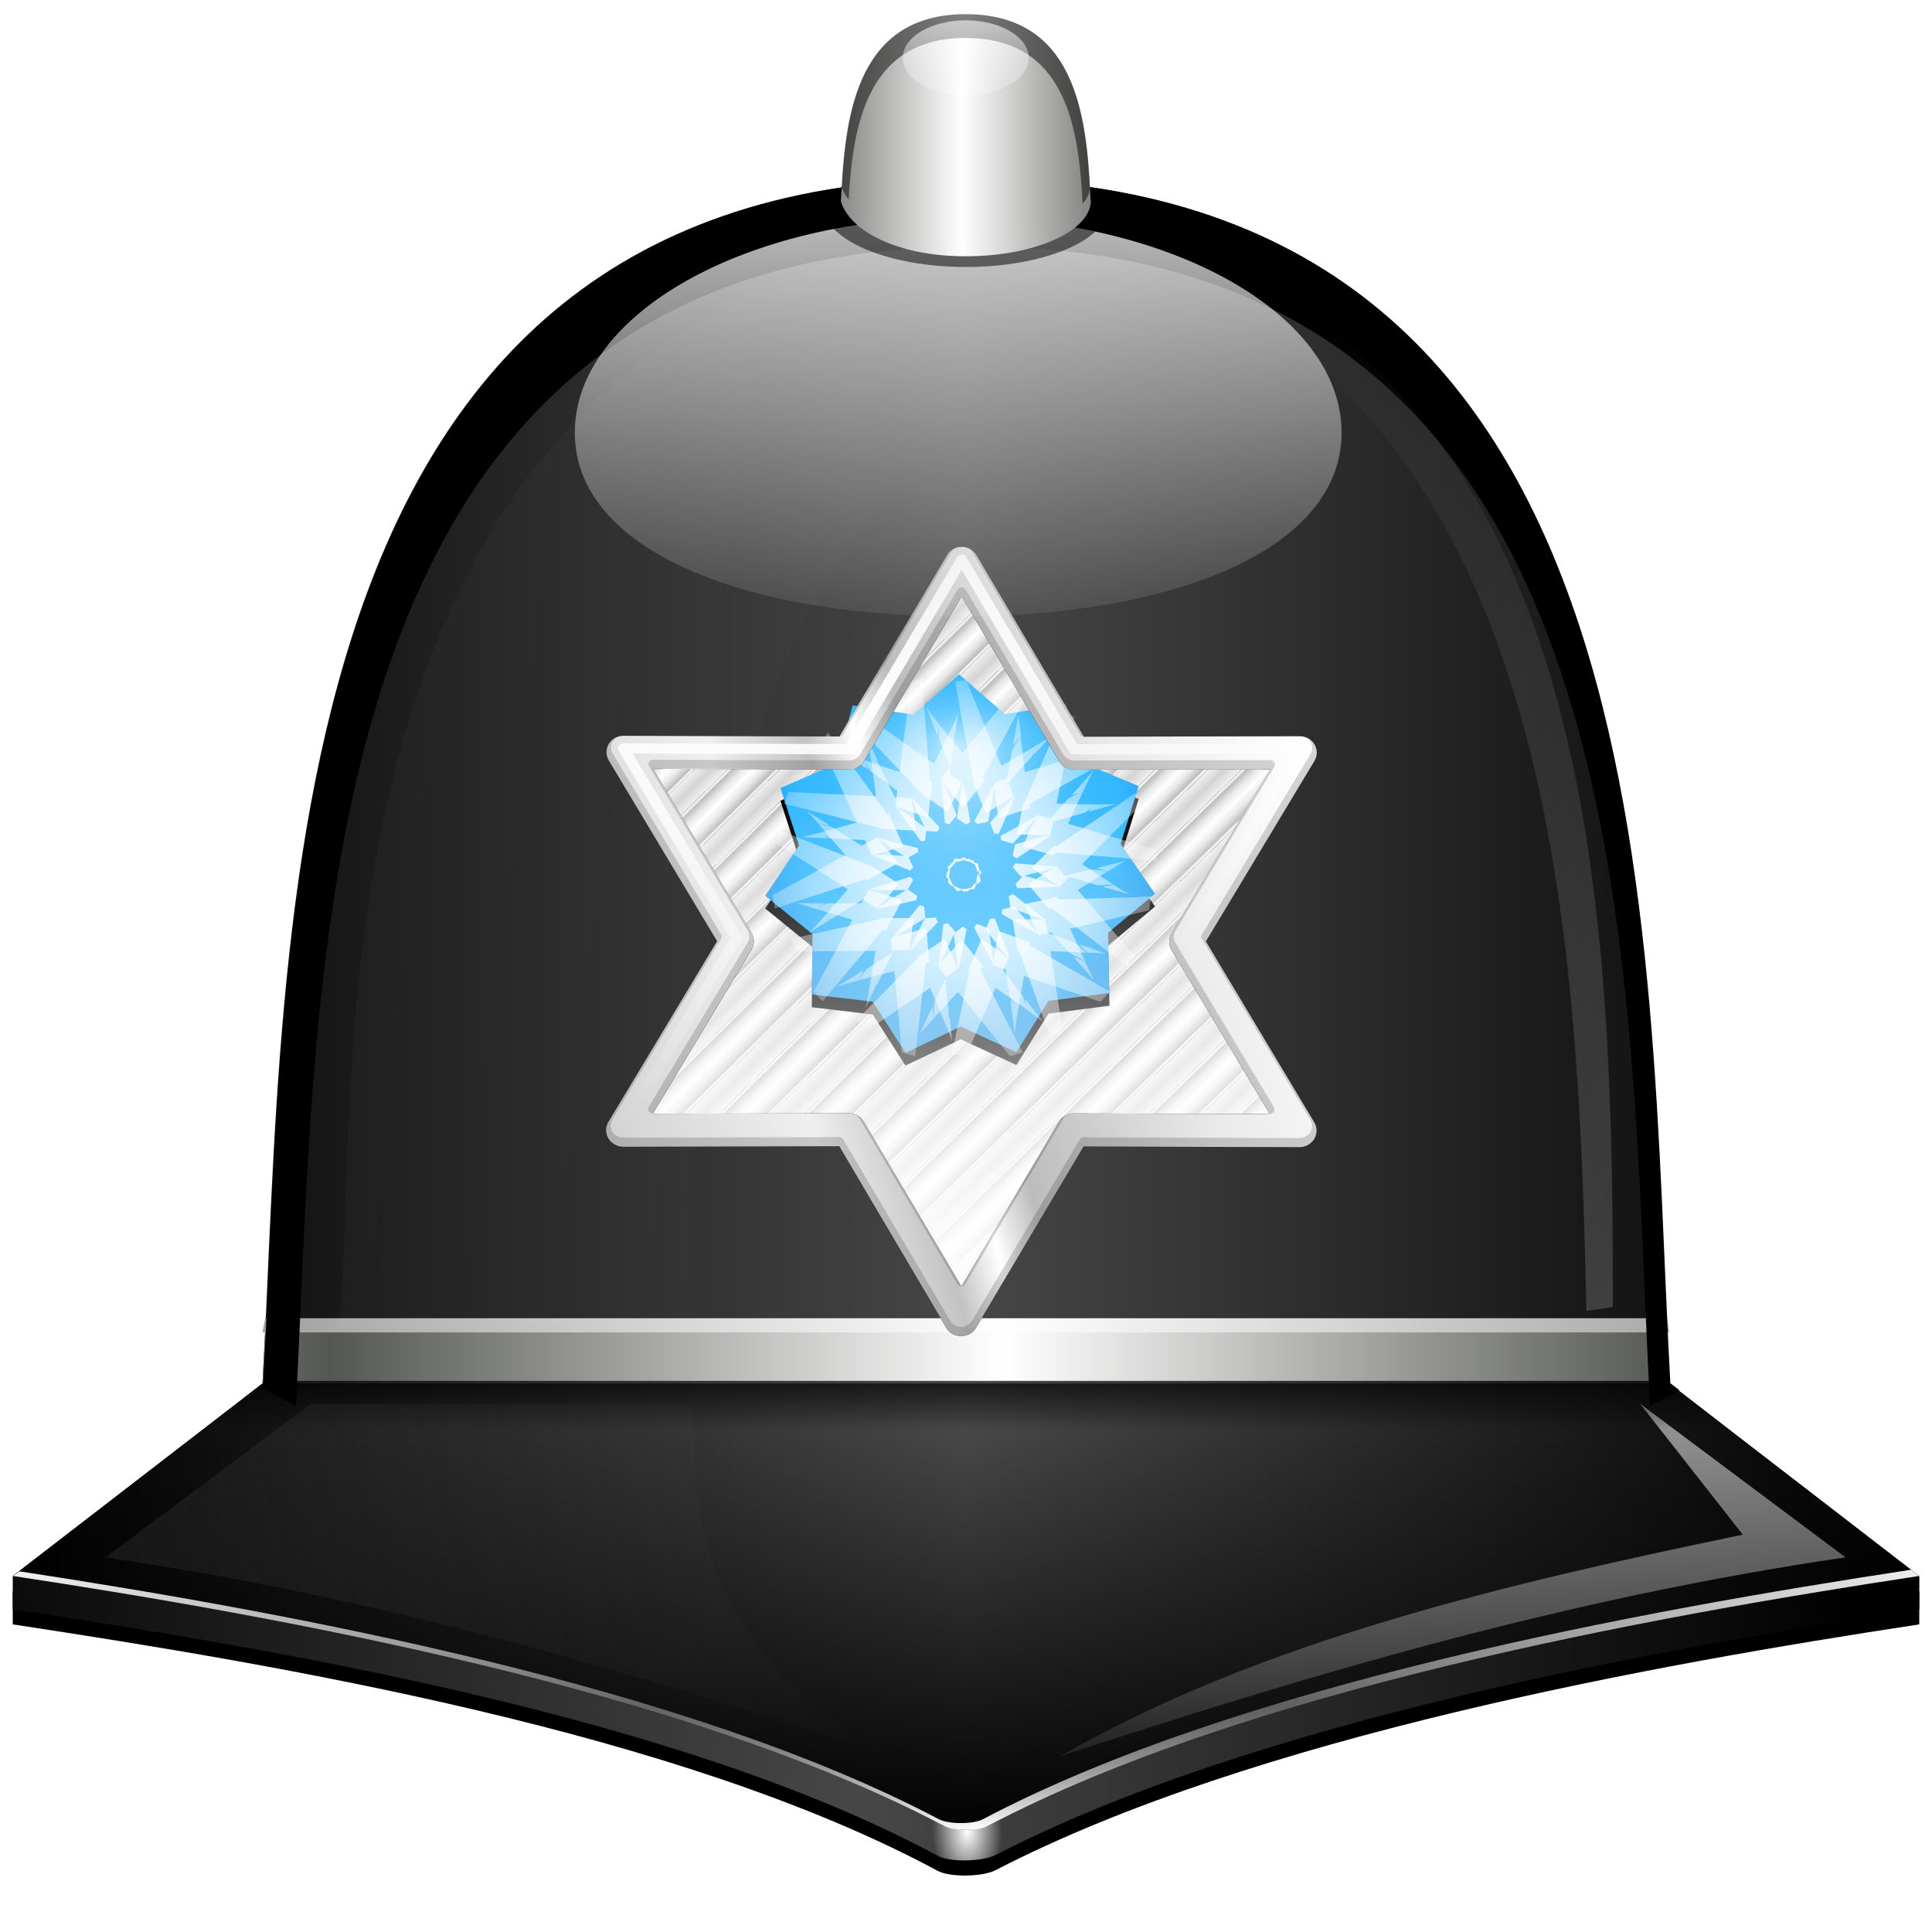<?xml version="1.0" encoding="UTF-8" standalone="no"?>
<!-- Generator: Adobe Illustrator 12.0.0, SVG Export Plug-In . SVG Version: 6.00 Build 51448)  --><svg enable-background="new 0 0 128 128" height="128" id="Layer_1" inkscape:export-filename="/home/pinheiro/pics/oxygen/scalable/actions/irc-operator.png" inkscape:export-xdpi="90" inkscape:export-ydpi="90" inkscape:output_extension="org.inkscape.output.svgz.inkscape" inkscape:version="0.46" overflow="visible" sodipodi:docbase="/Users/david/Desktop/sandbox" sodipodi:docname="irc-operator.svgz" sodipodi:version="0.32" space="preserve" version="1.1" viewBox="0 0 128 128" width="128" xmlns="http://www.w3.org/2000/svg" xmlns:cc="http://creativecommons.org/ns#" xmlns:dc="http://purl.org/dc/elements/1.1/" xmlns:inkscape="http://www.inkscape.org/namespaces/inkscape" xmlns:ns="http://ns.adobe.com/SaveForWeb/1.0/" xmlns:rdf="http://www.w3.org/1999/02/22-rdf-syntax-ns#" xmlns:sodipodi="http://sodipodi.sourceforge.net/DTD/sodipodi-0.dtd" xmlns:svg="http://www.w3.org/2000/svg" xmlns:xlink="http://www.w3.org/1999/xlink">
  <defs id="defs105">
    <linearGradient id="linearGradient5365" inkscape:collect="always">
      <stop id="stop5367" offset="0" style="stop-color:#ffffff;stop-opacity:1;"/>
      <stop id="stop5369" offset="1" style="stop-color:#ffffff;stop-opacity:0;"/>
    </linearGradient>
    <linearGradient id="linearGradient5347">
      <stop id="stop5349" offset="0" style="stop-color:#d4d4d4;stop-opacity:1;"/>
      <stop id="stop5351" offset="0.375" style="stop-color:#efefef;stop-opacity:1;"/>
      <stop id="stop5353" offset="0.375" style="stop-color:#c2c2c2;stop-opacity:1;"/>
      <stop id="stop5355" offset="0.438" style="stop-color:#ffffff;stop-opacity:1;"/>
      <stop id="stop5357" offset="0.5" style="stop-color:#bcbcbc;stop-opacity:1;"/>
      <stop id="stop5359" offset="0.75" style="stop-color:#e9e9e9;stop-opacity:1;"/>
      <stop id="stop5361" offset="1" style="stop-color:#ffffff;stop-opacity:1;"/>
    </linearGradient>
    <linearGradient id="linearGradient5096" inkscape:collect="always">
      <stop id="stop5098" offset="0" style="stop-color:#ffffff;stop-opacity:1;"/>
      <stop id="stop5100" offset="1" style="stop-color:#ffffff;stop-opacity:0;"/>
    </linearGradient>
    <linearGradient id="linearGradient5008" inkscape:collect="always">
      <stop id="stop5010" offset="0" style="stop-color:#ffffff;stop-opacity:1;"/>
      <stop id="stop5012" offset="1" style="stop-color:#ffffff;stop-opacity:0;"/>
    </linearGradient>
    <linearGradient id="linearGradient4843" inkscape:collect="always">
      <stop id="stop4845" offset="0" style="stop-color:#ffffff;stop-opacity:1;"/>
      <stop id="stop4847" offset="1" style="stop-color:#ffffff;stop-opacity:0;"/>
    </linearGradient>
    <linearGradient id="linearGradient4750">
      <stop id="stop4752" offset="0" style="stop-color:#ffffff;stop-opacity:0;"/>
      <stop id="stop4754" offset="1" style="stop-color:#ffffff;stop-opacity:1;"/>
    </linearGradient>
    <linearGradient id="linearGradient4724" inkscape:collect="always">
      <stop id="stop4726" offset="0" style="stop-color:#ffffff;stop-opacity:1;"/>
      <stop id="stop4728" offset="1" style="stop-color:#ffffff;stop-opacity:0;"/>
    </linearGradient>
    <radialGradient cx="56.02" cy="45.241" gradientTransform="matrix(0.997,0.267,-0.267,0.997,-76.963,-22.171)" gradientUnits="userSpaceOnUse" id="radialGradient4538" r="71.351">
      <stop id="stop4540" offset="0" style="stop-color:#BFEBFF"/>
      <stop id="stop4542" offset="0.087" style="stop-color:#9FDFFF"/>
      <stop id="stop4544" offset="0.178" style="stop-color:#78D1FF"/>
      <stop id="stop4546" offset="0.281" style="stop-color:#5AC6FF"/>
      <stop id="stop4548" offset="0.381" style="stop-color:#44BEFF"/>
      <stop id="stop4550" offset="0.478" style="stop-color:#37BAFF"/>
      <stop id="stop4552" offset="0.568" style="stop-color:#33B8FF"/>
      <stop id="stop4554" offset="0.802" style="stop-color:#1690E3"/>
      <stop id="stop4556" offset="1" style="stop-color:#0063b4;stop-opacity:1;"/>
    </radialGradient>
    <linearGradient id="linearGradient4191" inkscape:collect="always">
      <stop id="stop4193" offset="0" style="stop-color:#ffffff;stop-opacity:1;"/>
      <stop id="stop4195" offset="1" style="stop-color:#ffffff;stop-opacity:0;"/>
    </linearGradient>
    <linearGradient id="linearGradient4100">
      <stop id="stop4102" offset="0" style="stop-color:#d4d4d4;stop-opacity:1;"/>
      <stop id="stop4110" offset="0.25" style="stop-color:#efefef;stop-opacity:1;"/>
      <stop id="stop4114" offset="0.375" style="stop-color:#c2c2c2;stop-opacity:1;"/>
      <stop id="stop4116" offset="0.438" style="stop-color:#ffffff;stop-opacity:1;"/>
      <stop id="stop4108" offset="0.5" style="stop-color:#bcbcbc;stop-opacity:1;"/>
      <stop id="stop4112" offset="0.75" style="stop-color:#e9e9e9;stop-opacity:1;"/>
      <stop id="stop4104" offset="1" style="stop-color:#ffffff;stop-opacity:1;"/>
    </linearGradient>
    <linearGradient id="linearGradient4018" inkscape:collect="always">
      <stop id="stop4020" offset="0" style="stop-color:#ffffff;stop-opacity:1;"/>
      <stop id="stop4022" offset="1" style="stop-color:#ffffff;stop-opacity:0;"/>
    </linearGradient>
    <linearGradient id="linearGradient4007" inkscape:collect="always">
      <stop id="stop4009" offset="0" style="stop-color:#000000;stop-opacity:1;"/>
      <stop id="stop4011" offset="1" style="stop-color:#000000;stop-opacity:0;"/>
    </linearGradient>
    <linearGradient id="linearGradient3995">
      <stop id="stop3997" offset="0" style="stop-color:#000000;stop-opacity:1;"/>
      <stop id="stop4003" offset="0.5" style="stop-color:#474747;stop-opacity:1;"/>
      <stop id="stop3999" offset="1" style="stop-color:#000000;stop-opacity:1;"/>
    </linearGradient>
    <inkscape:perspective id="perspective3079" inkscape:persp3d-origin="64 : 42.666667 : 1" inkscape:vp_x="0 : 64 : 1" inkscape:vp_y="0 : 1000 : 0" inkscape:vp_z="128 : 64 : 1" sodipodi:type="inkscape:persp3d"/>
    <linearGradient id="linearGradient5237" inkscape:collect="always">
      <stop id="stop5239" offset="0" style="stop-color:#001d88;stop-opacity:1;"/>
      <stop id="stop5241" offset="1" style="stop-color:#001d88;stop-opacity:0;"/>
    </linearGradient>
    <linearGradient id="linearGradient5007" inkscape:collect="always">
      <stop id="stop5009" offset="0" style="stop-color:#000000;stop-opacity:0.644"/>
      <stop id="stop5011" offset="1" style="stop-color:#000000;stop-opacity:0"/>
    </linearGradient>
    <linearGradient id="linearGradient4909" inkscape:collect="always">
      <stop id="stop4911" offset="0" style="stop-color:#8c8d8d;stop-opacity:1"/>
      <stop id="stop4913" offset="1" style="stop-color:#747776;stop-opacity:1"/>
    </linearGradient>
    <radialGradient cx="56.02" cy="45.241" gradientTransform="matrix(0.997,0.267,-0.267,0.997,-76.963,-22.171)" gradientUnits="userSpaceOnUse" id="XMLID_40_" r="71.351">
      <stop id="stop240" offset="0" style="stop-color:#BFEBFF"/>
      <stop id="stop242" offset="0.074" style="stop-color:#9FDFFF"/>
      <stop id="stop244" offset="0.178" style="stop-color:#78D1FF"/>
      <stop id="stop246" offset="0.281" style="stop-color:#5AC6FF"/>
      <stop id="stop248" offset="0.381" style="stop-color:#44BEFF"/>
      <stop id="stop250" offset="0.478" style="stop-color:#37BAFF"/>
      <stop id="stop252" offset="0.568" style="stop-color:#33B8FF"/>
      <stop id="stop254" offset="0.802" style="stop-color:#1690E3"/>
      <stop id="stop256" offset="1" style="stop-color:#0063b4;stop-opacity:1;"/>
    </radialGradient>
    <linearGradient gradientTransform="matrix(1.095,0,0,1.095,-826.247,-1209.412)" gradientUnits="userSpaceOnUse" id="linearGradient13725" inkscape:collect="always" x1="510.582" x2="510.582" xlink:href="#XMLID_40_" y1="988.397" y2="1160.551"/>
    <linearGradient id="linearGradient3477">
      <stop id="stop3479" offset="0" style="stop-color:#070062;stop-opacity:1;"/>
      <stop id="stop3481" offset="1" style="stop-color:#001462;stop-opacity:0;"/>
    </linearGradient>
    <linearGradient gradientUnits="userSpaceOnUse" id="linearGradient3432" x1="95" x2="87.293" y1="103" y2="95.293">
      <stop id="stop3434" offset="0" style="stop-color:#000000;stop-opacity:0"/>
      <stop id="stop3436" offset="1" style="stop-color:#393B38"/>
    </linearGradient>
    <linearGradient id="linearGradient3284">
      <stop id="stop3286" offset="0" style="stop-color:#39465c;stop-opacity:1;"/>
      <stop id="stop3288" offset="1" style="stop-color:#000000;stop-opacity:0;"/>
    </linearGradient>
    <linearGradient gradientTransform="matrix(0,1,-1,0,-39.998,140.003)" gradientUnits="userSpaceOnUse" id="linearGradient3711" x1="-84.002" x2="-23.516" y1="-383.997" y2="-383.998">
      <stop id="stop3713" offset="0" style="stop-color:white;stop-opacity:1;"/>
      <stop id="stop3715" offset="1" style="stop-color:white;stop-opacity:0;"/>
    </linearGradient>
    <linearGradient id="linearGradient4296">
      <stop id="stop4298" offset="0" style="stop-color:#00ff00;stop-opacity:1"/>
      <stop id="stop4300" offset="1" style="stop-color:#006500;stop-opacity:1"/>
    </linearGradient>
    <linearGradient gradientUnits="userSpaceOnUse" id="linearGradient4272" inkscape:collect="always" x1="328.124" x2="336.981" xlink:href="#linearGradient4296" y1="120.812" y2="87.759"/>
    <linearGradient gradientTransform="translate(-185.959,0.676)" gradientUnits="userSpaceOnUse" id="linearGradient3401" inkscape:collect="always" x1="132.07" x2="83.793" xlink:href="#linearGradient3284" y1="52" y2="52"/>
    <linearGradient gradientTransform="translate(-189.959,0)" gradientUnits="userSpaceOnUse" id="linearGradient3407" inkscape:collect="always" x1="132.07" x2="83.793" xlink:href="#linearGradient3284" y1="52" y2="52"/>
    <linearGradient gradientUnits="userSpaceOnUse" id="linearGradient5013" inkscape:collect="always" x1="107.286" x2="106.051" xlink:href="#linearGradient5007" y1="97.887" y2="93.275"/>
    <filter id="filter5055" inkscape:collect="always">
      <feGaussianBlur id="feGaussianBlur5057" inkscape:collect="always" stdDeviation="0.498"/>
    </filter>
    <clipPath clipPathUnits="userSpaceOnUse" id="clipPath5072">
      <path d="M 122.47,87.781 L 118.152,88.952 L 119.786,95.145 C 120.344,97.222 119.119,99.343 117.041,99.902 L 101.854,104 C 99.777,104.559 97.656,103.334 97.097,101.256 L 95.463,95.1 L 90.925,96.308 C 90.957,96.525 90.977,96.749 91.035,96.966 L 93.45,106.005 C 94.229,108.904 97.212,110.627 100.111,109.848 L 121.299,104.139 C 124.198,103.36 125.92,100.378 125.141,97.479 L 122.689,88.44 C 122.628,88.214 122.556,87.992 122.47,87.781 z" id="path5074" sodipodi:nodetypes="ccccccccccccccc" style="opacity:1;fill:url(#linearGradient5076);fill-opacity:1;stroke:none;stroke-width:1;stroke-linecap:round;stroke-linejoin:round;stroke-miterlimit:4;stroke-dasharray:none;stroke-dashoffset:0;stroke-opacity:1"/>
    </clipPath>
    <linearGradient gradientTransform="matrix(1.171,0,0,1.171,40.352,-18.233)" gradientUnits="userSpaceOnUse" id="linearGradient5076" inkscape:collect="always" x1="44.636" x2="68.678" xlink:href="#linearGradient4909" y1="98.125" y2="91.23"/>
    <linearGradient gradientTransform="matrix(0.857,-0.516,0.516,0.857,-28.422,25.061)" gradientUnits="userSpaceOnUse" id="linearGradient5106" inkscape:collect="always" x1="18.217" x2="6.08" xlink:href="#linearGradient3711" y1="48.318" y2="68.474"/>
    <linearGradient gradientTransform="matrix(0.857,-0.516,0.516,0.857,-28.222,24.761)" gradientUnits="userSpaceOnUse" id="linearGradient5110" inkscape:collect="always" x1="18.217" x2="6.08" xlink:href="#linearGradient3711" y1="48.318" y2="68.474"/>
    <linearGradient gradientUnits="userSpaceOnUse" id="linearGradient5243" inkscape:collect="always" x1="-84.364" x2="-62.814" xlink:href="#linearGradient5237" y1="62.657" y2="26.868"/>
    <filter id="filter5261" inkscape:collect="always">
      <feGaussianBlur id="feGaussianBlur5263" inkscape:collect="always" stdDeviation="0.437"/>
    </filter>
    <clipPath clipPathUnits="userSpaceOnUse" id="clipPath5265">
      <rect height="40" id="rect5267" rx="4.627" ry="4.627" style="opacity:1;fill:url(#linearGradient5269);fill-opacity:1;stroke:none;stroke-width:1;stroke-linecap:round;stroke-linejoin:round;stroke-miterlimit:4;stroke-dasharray:none;stroke-dashoffset:0;stroke-opacity:1" width="16" x="-83.864" y="42.657"/>
    </clipPath>
    <linearGradient gradientTransform="translate(-91.864,-5.343)" gradientUnits="userSpaceOnUse" id="linearGradient5269" inkscape:collect="always" x1="27.06" x2="3.494" xlink:href="#XMLID_40_" y1="37.354" y2="76.491"/>
    <linearGradient gradientTransform="matrix(1.391,0,0,1.309,-25.02,-17.454)" gradientUnits="userSpaceOnUse" id="linearGradient3894" inkscape:collect="always" spreadMethod="reflect" x1="65.726" x2="97.75" xlink:href="#XMLID_10_" y1="82" y2="82"/>
    <linearGradient gradientTransform="matrix(1.351,0,0,1.309,-22.458,-16.472)" gradientUnits="userSpaceOnUse" id="linearGradient4001" inkscape:collect="always" x1="17.25" x2="110.75" xlink:href="#linearGradient3995" y1="63.632" y2="63.632"/>
    <linearGradient gradientTransform="matrix(1.351,0,0,1.309,-22.458,-16.472)" gradientUnits="userSpaceOnUse" id="linearGradient4013" inkscape:collect="always" x1="57" x2="57" xlink:href="#linearGradient4007" y1="105.633" y2="85.334"/>
    <linearGradient gradientTransform="matrix(1.118,0,0,1.118,-14.861,-17.585)" gradientUnits="userSpaceOnUse" id="linearGradient4024" inkscape:collect="always" x1="84.992" x2="84.992" xlink:href="#linearGradient4018" y1="19.547" y2="55.912"/>
    <radialGradient cx="-63.958" cy="141.043" fx="-63.958" fy="141.043" gradientTransform="matrix(0.988,-0.591,3.9143067e-2,7.0255191e-2,-42.209,107.07)" gradientUnits="userSpaceOnUse" id="radialGradient4106" inkscape:collect="always" r="49.895" spreadMethod="reflect" xlink:href="#linearGradient5347"/>
    <filter id="filter4163" inkscape:collect="always">
      <feGaussianBlur id="feGaussianBlur4165" inkscape:collect="always" stdDeviation="1.824"/>
    </filter>
    <clipPath clipPathUnits="userSpaceOnUse" id="clipPath4167">
      <path d="M -8.729,74.37 L -37.561,66.557 L -58.624,87.739 L -66.274,58.864 L -95.15,51.213 L -73.968,30.15 L -81.781,1.318 L -52.949,9.131 L -31.886,-12.051 L -24.235,16.824 L 4.64,24.475 L -16.542,45.538 L -8.729,74.37 z" id="path4169" inkscape:flatsided="false" inkscape:randomized="0" inkscape:rounded="0" sodipodi:arg1="0.78539816" sodipodi:arg2="1.3089969" sodipodi:cx="-45.254833" sodipodi:cy="37.843887" sodipodi:r1="51.655106" sodipodi:r2="29.726227" sodipodi:sides="6" sodipodi:type="star" style="opacity:1;fill:url(#radialGradient4171);fill-opacity:1;stroke:none;stroke-width:1;stroke-linecap:round;stroke-linejoin:round;stroke-miterlimit:4;stroke-dasharray:none;stroke-dashoffset:0;stroke-opacity:1" transform="matrix(0.966,-0.258,0.258,0.966,342.193,-10.251)"/>
    </clipPath>
    <radialGradient cx="-50.798" cy="43.091" fx="-36.135" fy="28.895" gradientUnits="userSpaceOnUse" id="radialGradient4171" inkscape:collect="always" r="49.895" xlink:href="#linearGradient4100"/>
    <filter id="filter4223" inkscape:collect="always">
      <feGaussianBlur id="feGaussianBlur4225" inkscape:collect="always" stdDeviation="0.236"/>
    </filter>
    <filter id="filter4257" inkscape:collect="always">
      <feGaussianBlur id="feGaussianBlur4259" inkscape:collect="always" stdDeviation="0.996"/>
    </filter>
    <clipPath clipPathUnits="userSpaceOnUse" id="clipPath4261">
      <path d="M 325.204,129.152 C 324.624,129.314 324.133,129.701 323.841,130.228 L 309.598,154.996 L 281.041,154.897 C 280.24,154.9 279.501,155.328 279.1,156.021 C 278.699,156.715 278.697,157.569 279.095,158.264 L 293.427,182.963 L 279.038,207.673 C 278.645,208.371 278.651,209.225 279.056,209.916 C 279.46,210.607 280.202,211.031 281.003,211.03 L 309.579,210.961 L 323.747,235.769 C 324.149,236.471 324.897,236.903 325.706,236.901 C 326.514,236.899 327.26,236.463 327.658,235.759 L 341.902,210.991 L 370.458,211.089 C 371.259,211.087 371.998,210.659 372.399,209.965 C 372.8,209.272 372.802,208.418 372.405,207.722 L 358.064,182.993 L 372.431,158.321 C 372.826,157.628 372.825,156.777 372.427,156.085 C 372.029,155.393 371.295,154.964 370.497,154.957 L 341.92,155.026 L 327.722,130.226 C 327.222,129.339 326.189,128.899 325.204,129.152 z M 325.767,135.859 L 338.677,158.383 C 339.079,159.081 339.823,159.511 340.628,159.511 L 366.59,159.462 L 353.528,181.876 C 353.117,182.575 353.114,183.441 353.52,184.143 L 366.534,206.574 L 340.601,206.486 C 339.79,206.485 339.042,206.92 338.641,207.625 L 325.733,230.127 L 312.822,207.603 C 312.421,206.905 311.677,206.475 310.871,206.475 L 284.91,206.524 L 297.971,184.11 C 298.382,183.411 298.386,182.546 297.98,181.844 L 284.965,159.412 L 310.899,159.5 C 311.709,159.501 312.458,159.066 312.859,158.362 L 325.767,135.859 z" id="path4263" style="opacity:1;fill:url(#linearGradient4265);fill-opacity:1;stroke:none;stroke-width:4.5;stroke-linecap:round;stroke-linejoin:round;stroke-miterlimit:4;stroke-dasharray:none;stroke-dashoffset:0;stroke-opacity:1"/>
    </clipPath>
    <linearGradient gradientTransform="matrix(0.966,-0.258,0.258,0.966,359.693,134.749)" gradientUnits="userSpaceOnUse" id="linearGradient4265" inkscape:collect="always" x1="-96.3" x2="5.79" xlink:href="#linearGradient4100" y1="37.844" y2="37.844"/>
    <filter id="filter4296" inkscape:collect="always">
      <feGaussianBlur id="feGaussianBlur4298" inkscape:collect="always" stdDeviation="2.449"/>
    </filter>
    <linearGradient gradientTransform="matrix(0.966,-0.258,0.258,0.966,359.693,-9.951)" gradientUnits="userSpaceOnUse" id="linearGradient4307" inkscape:collect="always" x1="-96.3" x2="5.79" xlink:href="#linearGradient4100" y1="37.844" y2="37.844"/>
    <radialGradient cx="-52.191" cy="1.832" fx="-52.191" fy="1.832" gradientTransform="matrix(3.067,-1.9134324e-3,6.2394779e-4,1,107.86,-9.9863832e-2)" gradientUnits="userSpaceOnUse" id="radialGradient4309" inkscape:collect="always" r="50.295" xlink:href="#linearGradient4191"/>
    <linearGradient gradientTransform="matrix(1.391,0,0,0.375,-25.02,57.052)" gradientUnits="userSpaceOnUse" id="linearGradient4313" inkscape:collect="always" spreadMethod="reflect" x1="65.726" x2="129.651" xlink:href="#XMLID_10_" y1="82" y2="82"/>
    <linearGradient gradientTransform="matrix(1.351,0,0,1.309,-22.458,-16.472)" gradientUnits="userSpaceOnUse" id="linearGradient4317" inkscape:collect="always" x1="57" x2="57" xlink:href="#linearGradient4007" y1="81.259" y2="84.892"/>
    <filter id="filter4386" inkscape:collect="always">
      <feGaussianBlur id="feGaussianBlur4388" inkscape:collect="always" stdDeviation="3.074"/>
    </filter>
    <clipPath clipPathUnits="userSpaceOnUse" id="clipPath4390">
      <path d="M 237.948,12.793 C 196.937,12.793 198.363,58.288 196.914,85.347 L 182.344,96.943 C 198.44,99.467 222.983,104.042 237.948,112.703 C 252.913,104.042 277.457,99.467 293.553,96.943 L 278.983,85.347 C 277.534,58.288 279.257,12.793 237.948,12.793 z" id="path4392" sodipodi:nodetypes="ccccccz" style="fill:url(#linearGradient4394);fill-opacity:1;fill-rule:evenodd;stroke:none;stroke-width:1px;stroke-linecap:butt;stroke-linejoin:miter;stroke-opacity:1"/>
    </clipPath>
    <linearGradient gradientTransform="matrix(1.189,0,0,1.189,161.826,-12.936)" gradientUnits="userSpaceOnUse" id="linearGradient4394" inkscape:collect="always" x1="17.25" x2="110.75" xlink:href="#linearGradient3995" y1="63.632" y2="63.632"/>
    <filter id="filter4444" inkscape:collect="always">
      <feGaussianBlur id="feGaussianBlur4446" inkscape:collect="always" stdDeviation="0.969"/>
    </filter>
    <filter id="filter4676" inkscape:collect="always">
      <feGaussianBlur id="feGaussianBlur4678" inkscape:collect="always" stdDeviation="1.781"/>
    </filter>
    <linearGradient gradientTransform="matrix(1.351,0,0,1.309,-22.458,-16.472)" gradientUnits="userSpaceOnUse" id="linearGradient4715" inkscape:collect="always" x1="9.9" x2="107.891" xlink:href="#linearGradient3995" y1="95.972" y2="95.972"/>
    <radialGradient cx="63.659" cy="112.358" fx="63.659" fy="112.358" gradientTransform="matrix(0.685,-1.5750489e-2,2.8099497e-2,1.147,17.316,-6.53)" gradientUnits="userSpaceOnUse" id="radialGradient4730" inkscape:collect="always" r="3.375" xlink:href="#linearGradient4724"/>
    <radialGradient cx="154.863" cy="159.987" fx="154.863" fy="159.987" gradientTransform="matrix(1.136,0,0,0.155,-111.089,96.438)" gradientUnits="userSpaceOnUse" id="radialGradient4746" inkscape:collect="always" r="55.594" xlink:href="#linearGradient4018"/>
    <radialGradient cx="154.863" cy="159.987" fx="154.863" fy="159.987" gradientTransform="matrix(1.35,-2.6320763e-7,1.4938474e-7,0.719,-144.309,6.18)" gradientUnits="userSpaceOnUse" id="radialGradient4756" inkscape:collect="always" r="55.594" xlink:href="#linearGradient4750"/>
    <filter id="filter4782" inkscape:collect="always">
      <feGaussianBlur id="feGaussianBlur4784" inkscape:collect="always" stdDeviation="0.616"/>
    </filter>
    <filter id="filter4837" inkscape:collect="always">
      <feGaussianBlur id="feGaussianBlur4839" inkscape:collect="always" stdDeviation="2.315"/>
    </filter>
    <linearGradient gradientUnits="userSpaceOnUse" id="linearGradient4849" inkscape:collect="always" x1="-31.434" x2="-31.434" xlink:href="#linearGradient4843" y1="7.118" y2="56.001"/>
    <clipPath clipPathUnits="userSpaceOnUse" id="clipPath4853">
      <path d="M -43.844,12.781 C -78.72,12.781 -82.887,45.671 -84.25,72.156 C -81.432,82.061 -66.049,90.688 -43.844,90.688 C -21.925,90.688 -4.051,82.626 -3.375,72.562 C -4.659,46.01 -8.536,12.781 -43.844,12.781 z" id="path4855" style="fill:url(#linearGradient4857);fill-opacity:1;fill-rule:evenodd;stroke:none;stroke-width:1px;stroke-linecap:butt;stroke-linejoin:miter;stroke-opacity:1"/>
    </clipPath>
    <linearGradient gradientTransform="matrix(1.189,0,0,1.189,-119.957,-12.936)" gradientUnits="userSpaceOnUse" id="linearGradient4857" inkscape:collect="always" spreadMethod="reflect" x1="63.019" x2="110.75" xlink:href="#XMLID_10_" y1="63.632" y2="63.632"/>
    <linearGradient gradientTransform="matrix(0.242,0,0,0.235,48.495,-4.13)" gradientUnits="userSpaceOnUse" id="linearGradient4859" inkscape:collect="always" spreadMethod="reflect" x1="63.019" x2="110.75" xlink:href="#XMLID_10_" y1="63.632" y2="63.632"/>
    <filter height="1.805" id="filter4975" inkscape:collect="always" width="1.268" x="-0.134" y="-0.403">
      <feGaussianBlur id="feGaussianBlur4977" inkscape:collect="always" stdDeviation="0.86"/>
    </filter>
    <radialGradient cx="-59.469" cy="57.437" fx="-59.469" fy="57.437" gradientTransform="matrix(1,0,0,1.002,123.469,-0.384)" gradientUnits="userSpaceOnUse" id="radialGradient4979" inkscape:collect="always" r="10.717" xlink:href="#linearGradient4191"/>
    <radialGradient cx="-59.469" cy="57.437" fx="-59.469" fy="57.437" gradientTransform="matrix(0.656,-0.755,-0.756,-0.657,146.723,50.059)" gradientUnits="userSpaceOnUse" id="radialGradient4981" inkscape:collect="always" r="10.717" xlink:href="#linearGradient4191"/>
    <radialGradient cx="-107.236" cy="49.264" fx="-107.099" fy="38.957" gradientTransform="matrix(1.441,0.108,-0.106,1.381,52.499,-7.22)" gradientUnits="userSpaceOnUse" id="radialGradient4983" inkscape:collect="always" r="23.576" xlink:href="#radialGradient4538"/>
    <linearGradient gradientUnits="userSpaceOnUse" id="linearGradient5014" inkscape:collect="always" x1="111.153" x2="71.41" xlink:href="#linearGradient5008" y1="98.956" y2="87.112"/>
    <linearGradient gradientTransform="translate(-2,-6)" gradientUnits="userSpaceOnUse" id="linearGradient5040" inkscape:collect="always" x1="-36.615" x2="67.964" xlink:href="#linearGradient5008" y1="43.014" y2="54.514"/>
    <filter id="filter5092" inkscape:collect="always">
      <feGaussianBlur id="feGaussianBlur5094" inkscape:collect="always" stdDeviation="1.456"/>
    </filter>
    <linearGradient gradientUnits="userSpaceOnUse" id="linearGradient5102" inkscape:collect="always" x1="143.714" x2="79.697" xlink:href="#linearGradient5096" y1="72.981" y2="33.383"/>
    <filter height="1.262" id="filter5142" inkscape:collect="always" width="1.066" x="-0.033" y="-0.131">
      <feGaussianBlur id="feGaussianBlur5144" inkscape:collect="always" stdDeviation="1.725"/>
    </filter>
    <linearGradient gradientTransform="matrix(0.228,0,0,0.221,101.216,-1.827)" gradientUnits="userSpaceOnUse" id="linearGradient5150" inkscape:collect="always" spreadMethod="reflect" x1="63.019" x2="110.75" xlink:href="#XMLID_10_" y1="63.632" y2="63.632"/>
    <linearGradient gradientTransform="matrix(0.228,0,0,0.221,101.216,-2.827)" gradientUnits="userSpaceOnUse" id="linearGradient5154" inkscape:collect="always" spreadMethod="reflect" x1="63.019" x2="110.75" xlink:href="#XMLID_10_" y1="63.632" y2="63.632"/>
    <linearGradient gradientTransform="matrix(0.228,0,0,0.221,49.466,-1.202)" gradientUnits="userSpaceOnUse" id="linearGradient5159" inkscape:collect="always" spreadMethod="reflect" x1="63.019" x2="110.75" xlink:href="#XMLID_10_" y1="63.632" y2="63.632"/>
    <filter height="1.215" id="filter5278" inkscape:collect="always" width="1.06" x="-0.03" y="-0.108">
      <feGaussianBlur id="feGaussianBlur5280" inkscape:collect="always" stdDeviation="0.192"/>
    </filter>
    <filter id="filter5302" inkscape:collect="always">
      <feGaussianBlur id="feGaussianBlur5304" inkscape:collect="always" stdDeviation="0.344"/>
    </filter>
    <filter id="filter5330" inkscape:collect="always">
      <feGaussianBlur id="feGaussianBlur5332" inkscape:collect="always" stdDeviation="0.97"/>
    </filter>
    <linearGradient gradientUnits="userSpaceOnUse" id="linearGradient5373" inkscape:collect="always" x1="-42.397" x2="-24.036" xlink:href="#linearGradient5365" y1="92.076" y2="23.379"/>
    <radialGradient cx="-59.469" cy="57.437" fx="-59.469" fy="57.437" gradientTransform="matrix(1.114,-1.242,-1.284,-1.081,204.53,46.228)" gradientUnits="userSpaceOnUse" id="radialGradient5376" inkscape:collect="always" r="10.717" xlink:href="#linearGradient4191"/>
    <radialGradient cx="-59.469" cy="57.437" fx="-59.469" fy="57.437" gradientTransform="matrix(1.698,0,0,1.648,165.038,-36.758)" gradientUnits="userSpaceOnUse" id="radialGradient5379" inkscape:collect="always" r="10.717" xlink:href="#linearGradient4191"/>
    <radialGradient cx="-59.469" cy="57.437" fx="-59.469" fy="57.437" gradientTransform="matrix(1.35,0.98,0.943,-1.389,90.008,196.124)" gradientUnits="userSpaceOnUse" id="radialGradient5387" inkscape:collect="always" r="10.717" xlink:href="#linearGradient4191"/>
  </defs>
  <sodipodi:namedview bordercolor="#666666" borderopacity="1.0" gridtolerance="10.0" guidetolerance="10.0" id="base" inkscape:current-layer="Layer_1" inkscape:cx="36.136006" inkscape:cy="7.1016307" inkscape:guide-bbox="true" inkscape:pageopacity="0.0" inkscape:pageshadow="2" inkscape:window-height="678" inkscape:window-width="1022" inkscape:window-x="434" inkscape:window-y="161" inkscape:zoom="1.4142136" objecttolerance="10.0" pagecolor="#ffffff" showgrid="false" showguides="true">
    <inkscape:grid color="#0000ff" empcolor="#0000ff" empopacity="0.4" empspacing="2" id="GridFromPre046Settings" opacity="0.2" originx="0px" originy="0px" spacingx="4px" spacingy="4px" type="xygrid"/>
    <sodipodi:guide id="guide3081" orientation="1,0" position="-102.53,86.267"/>
    <sodipodi:guide id="guide4032" orientation="0,1" position="104.5,65"/>
  </sodipodi:namedview>
  <radialGradient cx="102" cy="112.305" gradientUnits="userSpaceOnUse" id="XMLID_7_" r="139.559">
    <stop id="stop16" offset="0" style="stop-color:#00537D"/>
    <stop id="stop18" offset="0.015" style="stop-color:#186389"/>
    <stop id="stop20" offset="0.056" style="stop-color:#558CA8"/>
    <stop id="stop22" offset="0.096" style="stop-color:#89AFC3"/>
    <stop id="stop24" offset="0.136" style="stop-color:#B3CCD8"/>
    <stop id="stop26" offset="0.174" style="stop-color:#D4E2E9"/>
    <stop id="stop28" offset="0.21" style="stop-color:#ECF2F5"/>
    <stop id="stop30" offset="0.243" style="stop-color:#FAFCFD"/>
    <stop id="stop32" offset="0.272" style="stop-color:#FFFFFF"/>
  </radialGradient>
  <radialGradient cx="102" cy="112.305" gradientUnits="userSpaceOnUse" id="XMLID_8_" r="139.559">
    <stop id="stop37" offset="0" style="stop-color:#535557"/>
    <stop id="stop41" offset="0.114" style="stop-color:#898A8C"/>
    <stop id="stop47" offset="0.203" style="stop-color:#ECECEC"/>
    <stop id="stop49" offset="0.236" style="stop-color:#FAFAFA"/>
    <stop id="stop51" offset="0.272" style="stop-color:#FFFFFF"/>
    <stop id="stop53" offset="0.531" style="stop-color:#FAFAFA"/>
    <stop id="stop55" offset="0.845" style="stop-color:#EBECEC"/>
    <stop id="stop57" offset="1" style="stop-color:#E1E2E3"/>
  </radialGradient>
  <linearGradient gradientUnits="userSpaceOnUse" id="XMLID_9_" x1="94.344" x2="86.536" y1="102.345" y2="94.537">
    <stop id="stop62" offset="0" style="stop-color:#FFFFFF"/>
    <stop id="stop64" offset="1" style="stop-color:#555753"/>
  </linearGradient>
  <linearGradient gradientUnits="userSpaceOnUse" id="XMLID_10_" x1="95" x2="86.587" y1="103" y2="94.587">
    <stop id="stop69" offset="0" style="stop-color:#FFFFFF"/>
    <stop id="stop71" offset="1" style="stop-color:#555753"/>
  </linearGradient>
  <linearGradient gradientUnits="userSpaceOnUse" id="XMLID_11_" x1="95" x2="87.293" y1="103" y2="95.293">
    <stop id="stop76" offset="0" style="stop-color:#ffffff;stop-opacity:0"/>
    <stop id="stop78" offset="1" style="stop-color:#595c57;stop-opacity:1;"/>
  </linearGradient>
  <linearGradient gradientUnits="userSpaceOnUse" id="XMLID_12_" x1="96" x2="88" y1="104" y2="96">
    <stop id="stop83" offset="0" style="stop-color:#888A85"/>
    <stop id="stop85" offset="0.007" style="stop-color:#8C8E89"/>
    <stop id="stop87" offset="0.067" style="stop-color:#ABACA9"/>
    <stop id="stop89" offset="0.135" style="stop-color:#C5C6C4"/>
    <stop id="stop91" offset="0.211" style="stop-color:#DBDBDA"/>
    <stop id="stop93" offset="0.301" style="stop-color:#EBEBEB"/>
    <stop id="stop95" offset="0.412" style="stop-color:#F7F7F6"/>
    <stop id="stop97" offset="0.568" style="stop-color:#FDFDFD"/>
    <stop id="stop99" offset="1" style="stop-color:#FFFFFF"/>
  </linearGradient>
  <path d="M 17.393,99.36 L 0.843,105.421 L 0.845,107.62 C 18.467,110.296 45.005,114.728 62.119,123.945 C 62.969,124.406 65.174,124.34 65.988,123.889 C 83.106,115.05 109.569,110.29 127.155,107.62 L 127.161,105.443 L 110.606,99.36 L 17.393,99.36 z" id="path5104" sodipodi:nodetypes="ccccccccc" style="fill:#000000;fill-opacity:1;fill-rule:evenodd;stroke:none;stroke-width:1px;stroke-linecap:butt;stroke-linejoin:miter;stroke-opacity:1;filter:url(#filter5142)"/>
  <path d="M 17.393,91.66 L 0.843,104.421 L 0.845,106.62 C 18.467,109.296 45.005,113.728 62.119,122.945 C 62.969,123.406 65.174,123.34 65.988,122.889 C 83.106,114.05 109.569,109.29 127.155,106.62 L 127.161,104.443 L 110.606,91.66 L 17.393,91.66 z" id="path4711" sodipodi:nodetypes="ccccccccc" style="fill:url(#linearGradient4715);fill-opacity:1;fill-rule:evenodd;stroke:none;stroke-width:1px;stroke-linecap:butt;stroke-linejoin:miter;stroke-opacity:1"/>
  <path d="M 60.557,119.472 L 60.557,122.154 C 61.078,122.418 61.613,122.673 62.119,122.945 C 62.968,123.406 65.173,123.327 65.987,122.876 C 66.711,122.502 67.467,122.17 68.223,121.81 L 68.223,119.472 L 60.557,119.472 z" id="path4717" style="fill:url(#radialGradient4730);fill-opacity:1;fill-rule:evenodd;stroke:none;stroke-width:1px;stroke-linecap:butt;stroke-linejoin:miter;stroke-opacity:1"/>
  <path d="M -258.801,-29.734 C -293.201,-29.734 -321.128,-5.325 -321.128,24.762 C -321.128,54.85 -293.201,79.259 -258.801,79.259 C -224.402,79.259 -196.474,54.85 -196.474,24.762 C -196.474,-5.325 -224.402,-29.734 -258.801,-29.734 z M -258.801,-12.618 C -233.086,-12.618 -212.227,5.626 -212.227,28.117 C -212.227,50.608 -233.086,68.852 -258.801,68.852 C -284.516,68.852 -305.375,50.608 -305.375,28.117 C -305.375,5.626 -284.516,-12.618 -258.801,-12.618 z" id="path2797" style="fill:url(#linearGradient13725);fill-opacity:1;stroke:none;stroke-width:0.009;stroke-linecap:round;stroke-linejoin:round;stroke-miterlimit:4;stroke-dasharray:none;stroke-dashoffset:0;stroke-opacity:1;overflow:visible" transform="matrix(1.012,0,0,1.012,-457.917,-1065.28)"/>
  <path d="M 64,11.835 C 17.419,11.835 19.039,61.89 17.393,91.66 L 0.845,104.419 C 18.621,107.119 45.469,111.953 62.566,120.979 C 63.845,121.35 64.271,121.218 65.425,120.983 C 82.521,111.955 109.375,107.119 127.155,104.419 L 110.606,91.66 C 108.96,61.89 110.918,11.835 64,11.835 z" id="path3083" sodipodi:nodetypes="cccccccz" style="fill:url(#linearGradient4001);fill-opacity:1;fill-rule:evenodd;stroke:none;stroke-width:1px;stroke-linecap:butt;stroke-linejoin:miter;stroke-opacity:1"/>
  <path d="M 97.05,83.629 L 107.127,91.407 C 93.42,93.475 80.898,97.319 68.589,101.484 C 78.491,95.612 90.595,92.718 102.089,90.258 L 97.05,83.629 z" id="path3897" sodipodi:nodetypes="ccccc" style="opacity:0.723;fill:#ffffff;fill-opacity:1;fill-rule:evenodd;stroke:none;stroke-width:1px;stroke-linecap:butt;stroke-linejoin:miter;stroke-opacity:1;filter:url(#filter4782)" transform="matrix(1.351,0,0,1.309,-22.458,-16.472)"/>
  <path d="M 17.393,91.66 L 0.845,104.419 C 18.609,107.117 45.433,111.947 62.532,120.96 C 63.657,121.318 64.341,121.303 65.445,120.972 C 82.542,111.951 109.382,107.118 127.155,104.419 L 110.606,91.66 L 17.393,91.66 z" id="path4005" sodipodi:nodetypes="ccccccc" style="fill:url(#linearGradient4013);fill-opacity:1;fill-rule:evenodd;stroke:none;stroke-width:1px;stroke-linecap:butt;stroke-linejoin:miter;stroke-opacity:1"/>
  <path d="M 17.393,91.66 L 0.845,104.419 C 18.601,107.116 45.41,111.942 62.509,120.948 C 63.207,121.333 64.833,121.293 65.436,120.977 C 82.533,111.953 109.379,107.119 127.155,104.419 L 110.606,91.66 L 17.393,91.66 z" id="path4315" sodipodi:nodetypes="ccccccc" style="fill:url(#linearGradient4317);fill-opacity:1;fill-rule:evenodd;stroke:none;stroke-width:1px;stroke-linecap:butt;stroke-linejoin:miter;stroke-opacity:1"/>
  <path d="M 17.562,88.216 C 17.512,89.279 17.449,90.469 17.393,91.488 L 110.606,91.488 C 110.55,90.469 110.487,89.279 110.437,88.216 L 17.562,88.216 z" id="rect3094" style="opacity:1;fill:url(#linearGradient3894);fill-opacity:1;stroke:none;stroke-width:1;stroke-linecap:round;stroke-linejoin:round;stroke-miterlimit:4;stroke-dasharray:none;stroke-dashoffset:0;stroke-opacity:1"/>
  <path d="M 17.562,87.336 C 17.512,87.641 17.449,87.982 17.393,88.274 L 110.606,88.274 C 110.55,87.982 110.487,87.641 110.437,87.336 L 17.562,87.336 z" id="path4311" style="opacity:1;fill:url(#linearGradient4313);fill-opacity:1;stroke:none;stroke-width:1;stroke-linecap:round;stroke-linejoin:round;stroke-miterlimit:4;stroke-dasharray:none;stroke-dashoffset:0;stroke-opacity:1"/>
  <path d="M -8.729,74.37 L -37.561,66.557 L -58.624,87.739 L -66.274,58.864 L -95.15,51.213 L -73.968,30.15 L -81.781,1.318 L -52.949,9.131 L -31.886,-12.051 L -24.235,16.824 L 4.64,24.475 L -16.542,45.538 L -8.729,74.37 z" id="use4030" inkscape:flatsided="false" inkscape:randomized="0" inkscape:rounded="0" sodipodi:arg1="0.78539816" sodipodi:arg2="1.3089969" sodipodi:cx="-45.254833" sodipodi:cy="37.843887" sodipodi:r1="51.655106" sodipodi:r2="29.726227" sodipodi:sides="6" sodipodi:type="star" style="opacity:1;fill:url(#radialGradient4106);fill-opacity:1;stroke:none;stroke-width:1;stroke-linecap:round;stroke-linejoin:round;stroke-miterlimit:4;stroke-dasharray:none;stroke-dashoffset:0;stroke-opacity:1" transform="matrix(0.484,-0.125,0.129,0.469,80.629,38.829)"/>
  <path d="M 54.625,17.5 C 18.497,29.579 24.182,77.285 22.375,88 L 45.5,87.625 C 45.793,68.191 46.115,43.647 63.5,27.5 C 68.558,22.802 63.22,14.626 54.625,17.5 z" id="path5032" sodipodi:nodetypes="cccss" style="fill:url(#linearGradient5040);fill-opacity:1;fill-rule:evenodd;stroke:none;stroke-width:1px;stroke-linecap:butt;stroke-linejoin:miter;stroke-opacity:1;opacity:0.272;filter:url(#filter5330)"/>
  <path d="M -90.545,65.955 L -97.798,66.352 L -102.053,72.24 L -108.37,68.652 L -115.133,71.304 L -118.507,64.871 L -125.63,63.446 L -124.99,56.21 L -130.212,51.16 L -125.762,45.419 L -127.425,38.347 L -120.577,35.923 L -118.153,29.075 L -111.081,30.738 L -105.34,26.288 L -100.29,31.51 L -93.054,30.87 L -91.629,37.993 L -85.196,41.367 L -87.848,48.13 L -84.26,54.447 L -90.148,58.702 L -90.545,65.955 z" id="path4614" inkscape:flatsided="false" inkscape:randomized="0" inkscape:rounded="0" sodipodi:arg1="0.78539816" sodipodi:arg2="1.0709975" sodipodi:cx="-107" sodipodi:cy="49.500004" sodipodi:r1="23.271492" sodipodi:r2="19.2008" sodipodi:sides="11" sodipodi:type="star" style="opacity:1;fill:#000000;fill-opacity:1;stroke:none;stroke-width:1.2;stroke-linecap:round;stroke-linejoin:round;stroke-miterlimit:4;stroke-dasharray:none;stroke-dashoffset:0;stroke-opacity:1;filter:url(#filter4676)" transform="matrix(0.559,-4.1990275e-2,4.2813314e-2,0.548,121.294,26.687)"/>
  <path d="M -90.545,65.955 L -97.798,66.352 L -102.053,72.24 L -108.37,68.652 L -115.133,71.304 L -118.507,64.871 L -125.63,63.446 L -124.99,56.21 L -130.212,51.16 L -125.762,45.419 L -127.425,38.347 L -120.577,35.923 L -118.153,29.075 L -111.081,30.738 L -105.34,26.288 L -100.29,31.51 L -93.054,30.87 L -91.629,37.993 L -85.196,41.367 L -87.848,48.13 L -84.26,54.447 L -90.148,58.702 L -90.545,65.955 z" id="path4448" inkscape:flatsided="false" inkscape:randomized="0" inkscape:rounded="0" sodipodi:arg1="0.78539816" sodipodi:arg2="1.0709975" sodipodi:cx="-107" sodipodi:cy="49.500004" sodipodi:r1="23.271492" sodipodi:r2="19.2008" sodipodi:sides="11" sodipodi:type="star" style="opacity:1;fill:url(#radialGradient4983);fill-opacity:1;stroke:none;stroke-width:1.2;stroke-linecap:round;stroke-linejoin:round;stroke-miterlimit:4;stroke-dasharray:none;stroke-dashoffset:0;stroke-opacity:1" transform="matrix(0.559,-4.1990275e-2,4.2813314e-2,0.548,121.294,25.841)"/>
  <path d="M 63.719 45.094 C 63.57 45.094 63.429 45.12 63.281 45.125 C 63.392 45.724 63.473 46.259 63.594 46.906 C 63.592 46.914 63.596 46.928 63.594 46.938 C 63.874 48.447 64.19 50.041 64.5 51.781 C 64.489 51.788 64.48 51.806 64.469 51.812 C 64.736 52.473 65.011 53.145 65.312 53.875 C 66.313 53.289 66.938 52.914 67.156 52.75 C 67.021 52.425 66.947 52.168 66.812 51.844 C 67.465 51.101 67.93 50.589 68.406 50.062 C 68.437 49.986 68.505 49.88 68.531 49.812 C 68.521 49.857 68.511 49.952 68.5 50 C 68.946 49.508 69.394 49.013 69.625 48.781 C 69.093 49.141 67.911 49.833 66.344 50.75 C 65.511 48.732 64.703 46.77 64.031 45.094 C 63.928 45.091 63.822 45.094 63.719 45.094 z M 56.906 47.094 C 56.685 47.236 56.462 47.376 56.25 47.531 C 57.619 48.945 59.257 50.662 60.938 52.438 C 60.932 52.449 60.912 52.457 60.906 52.469 C 61.515 52.895 62.099 53.31 62.781 53.781 C 63.304 52.749 63.629 52.124 63.719 51.875 C 63.422 51.671 63.202 51.516 62.906 51.312 C 63.045 50.311 63.141 49.615 63.25 48.906 C 63.167 48.512 63.102 48.334 63.062 48.219 C 62.756 48.858 62.372 49.613 61.875 50.594 C 60.074 49.35 58.392 48.14 56.906 47.094 z M 63.062 48.219 C 63.091 48.331 63.135 48.44 63.25 48.75 C 63.347 48.129 63.437 47.525 63.5 47.219 C 63.405 47.442 63.249 47.798 63.062 48.188 C 63.064 48.193 63.06 48.213 63.062 48.219 z M 70.5 47.094 C 70.252 47.682 70.148 47.956 69.875 48.594 C 69.268 50.013 68.587 51.527 67.875 53.156 C 67.856 53.156 67.832 53.157 67.812 53.156 C 67.671 53.841 67.526 54.523 67.375 55.281 C 68.607 55.314 69.363 55.341 69.594 55.312 C 69.596 55.302 69.592 55.292 69.594 55.281 C 69.652 54.983 69.723 54.734 69.781 54.438 C 70.642 54.185 71.224 54.027 71.875 53.844 C 72.031 53.735 72.254 53.587 72.375 53.5 C 72.301 53.57 72.181 53.698 72.094 53.781 C 72.887 53.56 73.63 53.354 73.969 53.281 C 73.362 53.311 71.92 53.301 70 53.25 C 70.408 51.204 70.828 49.243 71.188 47.531 C 70.969 47.371 70.729 47.24 70.5 47.094 z M 69.594 55.312 C 69.368 55.341 68.566 55.551 67.25 55.938 C 67.196 56.212 67.148 56.412 67.094 56.688 C 67.174 56.742 67.265 56.822 67.344 56.875 C 68.145 56.345 68.893 55.845 69.594 55.375 C 69.6 55.343 69.588 55.344 69.594 55.312 z M 57.5 48.969 C 57.548 49.206 57.618 49.638 57.688 50.125 C 57.742 50.186 57.889 50.277 58.188 50.5 C 57.894 49.866 57.612 49.255 57.5 48.969 z M 57.688 50.125 C 57.786 50.821 57.901 51.663 58.031 52.75 C 55.955 52.653 54.006 52.563 52.25 52.469 C 52.133 52.724 52.038 52.986 51.938 53.25 C 53.81 53.716 55.99 54.267 58.25 54.844 C 58.252 54.862 58.248 54.888 58.25 54.906 C 59.027 54.948 59.816 54.991 60.688 55.031 C 60.545 53.834 60.436 53.083 60.375 52.875 C 59.978 52.858 59.677 52.83 59.281 52.812 C 58.834 51.886 58.523 51.25 58.219 50.594 C 57.921 50.3 57.754 50.166 57.688 50.125 z M 63.781 51.906 C 63.71 52.175 63.582 52.951 63.406 54.219 C 63.623 54.368 63.782 54.476 64 54.625 C 64.087 54.575 64.196 54.518 64.281 54.469 C 64.122 53.575 63.99 52.758 63.844 51.969 C 63.818 51.951 63.807 51.924 63.781 51.906 z M 75.25 52.531 C 73.672 53.597 71.858 54.823 69.938 56.094 C 69.909 56.075 69.872 56.05 69.844 56.031 C 69.361 56.516 68.871 56.965 68.344 57.5 C 69.392 58.193 70.032 58.671 70.219 58.75 C 70.444 58.52 70.619 58.323 70.844 58.094 C 71.618 58.307 72.115 58.484 72.719 58.656 C 73.199 58.633 73.51 58.615 73.75 58.594 C 73.163 58.221 72.54 57.813 71.688 57.25 C 73.084 55.833 74.387 54.544 75.594 53.344 C 75.491 53.066 75.371 52.799 75.25 52.531 z M 70.219 58.75 C 70.041 58.661 69.181 58.376 67.812 58 C 67.62 58.196 67.474 58.366 67.281 58.562 C 67.319 58.649 67.37 58.759 67.406 58.844 C 68.406 58.817 69.347 58.78 70.219 58.75 z M 67.188 52.781 C 66.988 52.957 66.444 53.533 65.594 54.5 C 65.697 54.75 65.771 54.968 65.875 55.219 C 65.964 55.222 66.069 55.247 66.156 55.25 C 66.53 54.396 66.895 53.598 67.219 52.844 C 67.209 52.821 67.197 52.804 67.188 52.781 z M 60.406 52.875 C 60.469 53.09 60.794 53.86 61.375 55.062 C 61.657 55.075 61.842 55.081 62.125 55.094 C 62.168 55.01 62.208 54.894 62.25 54.812 C 61.592 54.118 61.019 53.48 60.438 52.875 C 60.433 52.87 60.411 52.88 60.406 52.875 z M 53.406 53.688 C 53.582 53.865 53.913 54.212 54.25 54.594 C 54.313 54.618 54.544 54.653 54.969 54.688 C 54.321 54.279 53.673 53.879 53.406 53.688 z M 54.25 54.625 C 54.721 55.159 55.292 55.819 56 56.656 C 54.276 57.619 52.674 58.501 51.188 59.312 C 51.224 59.609 51.287 59.898 51.344 60.188 C 53.143 59.606 55.187 58.928 57.344 58.25 C 57.365 58.276 57.384 58.318 57.406 58.344 C 58.083 57.972 58.776 57.578 59.531 57.156 C 58.712 56.188 58.198 55.599 58.062 55.5 C 57.716 55.695 57.44 55.837 57.094 56.031 C 56.265 55.526 55.692 55.157 55.094 54.781 C 54.601 54.672 54.316 54.618 54.25 54.625 z M 58.062 55.5 C 58.173 55.615 58.916 56.106 60.125 56.844 C 60.383 56.699 60.586 56.583 60.844 56.438 C 60.834 56.352 60.822 56.271 60.812 56.188 C 59.838 55.939 58.913 55.711 58.062 55.5 z M 64.188 56.875 C 64.067 56.912 63.966 56.963 63.844 57 C 64.055 57.055 64.231 57.07 64.438 57.125 C 64.348 57.029 64.278 56.971 64.188 56.875 z M 64.438 57.125 C 64.579 57.277 64.705 57.413 64.844 57.562 C 64.823 57.444 64.802 57.338 64.781 57.219 C 64.663 57.187 64.558 57.157 64.438 57.125 z M 64.844 57.562 C 64.873 57.734 64.878 57.863 64.906 58.031 C 64.95 57.934 64.988 57.879 65.031 57.781 C 64.965 57.71 64.911 57.635 64.844 57.562 z M 64.906 58.031 C 64.815 58.235 64.746 58.425 64.656 58.625 C 64.769 58.552 64.855 58.48 64.969 58.406 C 64.948 58.281 64.928 58.159 64.906 58.031 z M 64.656 58.625 C 64.49 58.733 64.351 58.8 64.188 58.906 C 64.31 58.904 64.408 58.909 64.531 58.906 C 64.577 58.803 64.61 58.73 64.656 58.625 z M 64.188 58.906 C 63.987 58.91 63.822 58.902 63.625 58.906 C 63.727 58.967 63.803 59.033 63.906 59.094 C 64.003 59.031 64.089 58.97 64.188 58.906 z M 63.625 58.906 C 63.451 58.803 63.296 58.758 63.125 58.656 C 63.175 58.756 63.231 58.806 63.281 58.906 C 63.4 58.904 63.505 58.909 63.625 58.906 z M 63.125 58.656 C 63.03 58.465 62.968 58.282 62.875 58.094 C 62.859 58.224 62.829 58.338 62.812 58.469 C 62.92 58.533 63.016 58.592 63.125 58.656 z M 62.875 58.094 C 62.899 57.9 62.913 57.753 62.938 57.562 C 62.862 57.651 62.795 57.724 62.719 57.812 C 62.771 57.918 62.822 57.987 62.875 58.094 z M 62.938 57.562 C 63.068 57.41 63.184 57.275 63.312 57.125 C 63.202 57.159 63.111 57.184 63 57.219 C 62.985 57.334 62.952 57.445 62.938 57.562 z M 63.312 57.125 C 63.5 57.067 63.659 57.056 63.844 57 C 63.732 56.971 63.644 56.936 63.531 56.906 C 63.458 56.992 63.387 57.038 63.312 57.125 z M 60.312 58.094 C 59.338 58.4 58.407 58.665 57.562 58.938 C 57.673 58.979 58.639 58.982 60.125 58.969 C 60.254 58.725 60.371 58.557 60.5 58.312 C 60.443 58.244 60.368 58.16 60.312 58.094 z M 73.781 58.625 C 73.596 58.656 73.398 58.681 73.062 58.75 C 73.809 58.965 74.521 59.161 74.875 59.281 C 74.633 59.142 74.214 58.899 73.781 58.625 z M 57.531 58.969 C 57.363 59.287 57.231 59.527 57.062 59.844 C 56.134 59.852 55.505 59.846 54.812 59.844 C 54.335 60.009 54.063 60.136 53.969 60.188 C 54.647 60.386 55.454 60.619 56.469 60.938 C 55.563 62.638 54.698 64.23 53.906 65.688 C 54.095 65.92 54.296 66.125 54.5 66.344 C 55.687 64.92 57.07 63.286 58.5 61.594 C 58.558 61.612 58.629 61.638 58.688 61.656 C 59.042 61.002 59.391 60.358 59.781 59.625 C 58.497 59.222 57.632 58.955 57.531 58.969 z M 53.969 60.188 C 54.069 60.154 54.258 60.032 54.625 59.844 C 53.804 59.84 53.001 59.835 52.656 59.812 C 52.918 59.873 53.429 60.029 53.969 60.188 z M 76.25 59.375 C 75.827 59.391 75.66 59.422 75.219 59.438 C 75.213 59.436 75.194 59.44 75.188 59.438 C 73.604 59.492 71.919 59.544 70.094 59.594 C 70.074 59.548 70.051 59.484 70.031 59.438 C 69.332 59.597 68.646 59.726 67.875 59.906 C 68.388 61.078 68.718 61.823 68.812 61.938 C 68.824 61.944 68.832 61.962 68.844 61.969 C 69.138 61.899 69.363 61.85 69.656 61.781 C 70.149 62.322 70.453 62.688 70.844 63.125 C 71.299 63.378 71.646 63.541 71.875 63.656 C 71.597 63.049 71.293 62.416 70.906 61.531 C 72.775 61.093 74.503 60.685 76.125 60.312 C 76.189 60.005 76.209 59.69 76.25 59.375 z M 68.812 61.938 C 68.755 61.812 68.16 61.13 67.188 60.062 C 66.905 60.129 66.69 60.183 66.406 60.25 C 66.389 60.344 66.392 60.471 66.375 60.562 C 67.239 61.068 68.057 61.503 68.812 61.938 z M 60.938 59.969 C 60.291 60.734 59.682 61.456 59.125 62.125 C 59.22 62.117 60.053 61.612 61.312 60.812 C 61.285 60.539 61.247 60.337 61.219 60.062 C 61.13 60.034 61.024 59.996 60.938 59.969 z M 59.125 62.125 C 59.104 62.15 59.052 62.163 59.031 62.188 C 59.066 62.528 59.091 62.786 59.125 63.125 C 58.436 63.562 57.975 63.854 57.438 64.188 C 57.101 64.607 56.891 64.843 56.812 64.969 C 57.484 64.784 58.255 64.598 59.25 64.344 C 59.439 66.273 59.601 68.068 59.75 69.719 C 60.036 69.814 60.33 69.894 60.625 69.969 C 60.674 69.527 60.729 69.153 60.781 68.688 C 60.951 67.166 61.136 65.56 61.344 63.812 C 61.411 63.796 61.494 63.767 61.562 63.75 C 61.496 63.023 61.454 62.308 61.375 61.5 C 60.054 61.838 59.206 62.06 59.125 62.125 z M 56.812 64.969 C 56.893 64.858 57.009 64.646 57.219 64.281 C 56.468 64.745 55.725 65.204 55.406 65.375 C 55.671 65.285 56.234 65.128 56.812 64.969 z M 62.781 61.156 C 62.694 61.178 62.586 61.197 62.5 61.219 C 62.385 62.186 62.282 63.094 62.188 63.938 C 62.283 63.83 62.685 63.013 63.281 61.719 C 63.108 61.506 62.956 61.37 62.781 61.156 z M 62.188 63.938 C 62.182 63.984 62.193 64.048 62.188 64.094 C 62.373 64.321 62.503 64.492 62.688 64.719 C 62.373 65.401 62.161 65.835 61.906 66.375 C 61.856 66.911 61.849 67.264 61.844 67.469 C 62.303 66.966 62.789 66.438 63.469 65.719 C 64.703 67.241 65.858 68.655 66.906 69.969 C 67.19 69.895 67.474 69.811 67.75 69.719 C 66.898 68.074 65.944 66.205 64.938 64.219 C 64.993 64.161 65.069 64.09 65.125 64.031 C 64.672 63.466 64.225 62.905 63.719 62.281 C 62.831 63.22 62.253 63.809 62.188 63.938 z M 61.844 67.469 C 61.843 67.296 61.807 67.073 61.781 66.688 C 61.416 67.456 61.087 68.199 60.906 68.531 C 61.089 68.309 61.465 67.915 61.844 67.5 C 61.844 67.491 61.844 67.479 61.844 67.469 z M 64.719 61.219 C 64.657 61.283 64.591 61.375 64.531 61.438 C 64.984 62.331 65.414 63.165 65.812 63.938 C 65.848 63.865 65.728 62.942 65.5 61.5 C 65.216 61.405 65.004 61.314 64.719 61.219 z M 65.812 63.938 C 65.816 63.945 65.809 63.961 65.812 63.969 C 66.107 64.067 66.331 64.121 66.625 64.219 C 66.739 64.938 66.79 65.424 66.875 66 C 67.005 66.244 67.183 66.542 67.281 66.719 C 67.197 66.606 67.045 66.391 66.938 66.25 C 67.074 67.183 67.189 68.095 67.219 68.469 C 67.274 67.883 67.518 66.49 67.844 64.656 C 69.671 65.27 71.334 65.827 72.906 66.375 C 73.121 66.147 73.334 65.931 73.531 65.688 C 73.202 65.499 72.937 65.354 72.594 65.156 C 71.236 64.375 69.776 63.535 68.219 62.625 C 68.231 62.56 68.238 62.503 68.25 62.438 C 67.57 62.204 66.909 61.94 66.156 61.688 C 65.927 62.982 65.782 63.851 65.812 63.938 z M 71.125 63.406 C 71.681 64.032 72.233 64.642 72.469 64.938 C 72.336 64.684 72.109 64.197 71.875 63.688 C 71.694 63.613 71.458 63.528 71.125 63.406 z " id="path4684" style="fill:url(#radialGradient5379);fill-opacity:1;stroke:none;stroke-width:1.2;stroke-linecap:round;stroke-linejoin:round;stroke-miterlimit:4;stroke-dasharray:none;stroke-dashoffset:0;stroke-opacity:1"/>
  <path d="M 76.598,56.294 C 74.86,55.802 72.865,55.2 70.764,54.575 C 71.554,52.842 72.176,51.53 72.467,51.005 C 72.23,51.302 71.62,51.992 70.978,52.699 C 71.144,52.642 71.362,52.566 71.493,52.52 C 71.314,52.612 71.023,52.778 70.779,52.908 C 70.382,53.344 70.068,53.687 69.566,54.228 C 69.276,54.141 69.047,54.085 68.756,53.998 C 68.749,54.002 68.767,54.025 68.759,54.029 C 68.686,54.084 68.305,54.859 67.747,56.082 C 68.49,56.303 69.147,56.487 69.821,56.683 C 69.848,56.621 69.898,56.545 69.925,56.484 C 71.684,56.615 73.311,56.76 74.837,56.885 C 75.5,56.94 76.034,56.991 76.644,57.043 C 76.64,56.798 76.617,56.541 76.598,56.294 z M 68.759,54.029 C 68,54.449 67.164,54.893 66.293,55.384 C 66.304,55.472 66.309,55.575 66.322,55.664 C 66.603,55.749 66.819,55.813 67.1,55.898 C 68.106,54.814 68.746,54.11 68.759,54.029 z M 74.269,49.906 C 74.129,49.711 73.983,49.51 73.832,49.323 C 72.095,49.878 70.021,50.511 67.897,51.165 C 67.767,50.167 67.691,49.433 67.614,48.744 C 67.501,48.919 67.321,49.232 67.055,49.713 C 66.948,50.315 66.854,50.814 66.713,51.571 C 66.437,51.655 66.23,51.722 65.952,51.807 C 65.93,51.848 65.894,51.899 65.872,51.941 C 65.851,52.087 65.97,52.903 66.139,54.207 C 66.898,53.973 67.586,53.761 68.269,53.545 C 68.258,53.464 68.22,53.349 68.209,53.269 C 70.428,52.017 72.511,50.873 74.269,49.906 z M 65.872,51.941 C 65.464,52.706 65.019,53.521 64.557,54.402 C 64.613,54.47 64.709,54.531 64.766,54.6 C 65.026,54.521 65.211,54.512 65.471,54.433 C 65.738,52.998 65.887,52.087 65.872,51.941 z M 67.614,48.744 C 67.62,48.735 67.639,48.748 67.645,48.741 C 67.581,48.172 67.484,47.606 67.465,47.314 C 67.419,47.698 67.265,48.534 67.116,49.392 C 67.357,49.082 67.514,48.889 67.614,48.744 z M 74.598,57.004 C 74.242,57.117 73.472,57.312 72.672,57.518 C 72.993,57.604 73.203,57.685 73.385,57.727 C 73.392,57.729 73.409,57.722 73.416,57.724 C 73.894,57.429 74.348,57.141 74.598,57.004 z M 73.385,57.727 C 73.137,57.692 72.778,57.64 72.271,57.591 C 71.711,57.734 71.257,57.849 70.556,58.021 C 70.363,57.793 70.216,57.645 70.022,57.416 C 70.009,57.415 70.004,57.421 69.991,57.42 C 69.851,57.461 69.18,57.898 68.102,58.59 C 68.611,59.187 69.064,59.694 69.529,60.232 C 69.572,60.205 69.605,60.185 69.647,60.157 C 71.07,61.253 72.415,62.27 73.642,63.23 C 74.018,63.524 74.314,63.784 74.671,64.066 C 74.83,63.818 74.985,63.554 75.126,63.296 C 73.994,61.983 72.732,60.52 71.409,58.969 C 72.223,58.447 72.816,58.078 73.385,57.727 z M 69.991,57.42 C 69.142,57.35 68.243,57.273 67.266,57.2 C 67.227,57.287 67.146,57.379 67.106,57.468 C 67.292,57.688 67.453,57.853 67.64,58.072 C 69.023,57.734 69.874,57.492 69.991,57.42 z M 73.29,63.172 C 72.94,63.069 72.248,62.819 71.531,62.569 C 71.758,62.821 71.929,62.979 72.059,63.111 C 72.56,63.13 73.019,63.15 73.29,63.172 z M 71.997,63.118 C 71.819,62.962 71.572,62.743 71.204,62.446 C 70.626,62.243 70.148,62.083 69.411,61.816 C 69.363,61.493 69.303,61.245 69.255,60.921 C 69.061,60.88 68.314,60.916 67.085,60.895 C 67.198,61.65 67.321,62.308 67.428,62.995 C 67.462,62.996 67.491,63.016 67.525,63.017 C 68.265,65.035 68.938,66.902 69.552,68.619 C 69.835,68.48 70.116,68.344 70.387,68.186 C 70.13,66.569 69.877,64.879 69.599,63.021 C 70.599,63.038 71.317,63.094 71.997,63.118 z M 69.255,60.921 C 68.579,60.392 67.879,59.827 67.1,59.228 C 67.023,59.278 66.913,59.33 66.833,59.381 C 66.874,59.658 66.904,59.879 66.945,60.155 C 68.248,60.628 69.063,60.893 69.255,60.921 z M 68.369,45.429 C 68.127,45.34 67.898,45.233 67.65,45.158 C 66.506,46.566 65.171,48.173 63.772,49.865 C 63.126,49.076 62.619,48.499 62.191,47.956 C 62.181,48.107 62.208,48.44 62.235,48.988 C 62.472,49.58 62.663,50.063 62.96,50.829 C 62.739,51.096 62.57,51.317 62.348,51.584 C 62.35,51.617 62.386,51.641 62.388,51.674 C 62.416,51.776 62.947,52.459 63.804,53.506 C 64.329,52.871 64.781,52.265 65.249,51.691 C 65.205,51.637 65.15,51.571 65.106,51.518 C 65.94,49.925 66.738,48.473 67.474,47.093 C 67.798,46.484 68.069,45.989 68.369,45.429 z M 62.388,51.674 C 62.448,52.559 62.513,53.494 62.589,54.512 C 62.673,54.539 62.795,54.58 62.882,54.608 C 63.061,54.392 63.208,54.236 63.386,54.021 C 62.843,52.621 62.46,51.735 62.388,51.674 z M 62.191,47.956 C 61.822,47.488 61.475,47.018 61.316,46.79 C 61.472,47.118 61.785,47.925 62.116,48.749 C 62.158,48.32 62.192,48.096 62.191,47.956 z M 69.144,67.718 C 68.917,67.462 68.42,66.826 67.916,66.181 C 67.938,66.302 67.939,66.483 67.958,66.585 C 67.911,66.442 67.834,66.189 67.773,66.007 C 67.36,65.477 67.002,64.999 66.463,64.289 C 66.586,64.005 66.666,63.786 66.79,63.502 C 66.794,63.491 66.813,63.477 66.818,63.467 C 66.65,63.31 66.02,62.892 65.022,62.208 C 64.708,62.934 64.445,63.586 64.165,64.245 C 64.181,64.256 64.215,64.259 64.23,64.27 C 63.864,66.053 63.509,67.734 63.18,69.28 C 63.127,69.528 63.103,69.617 63.051,69.859 C 63.377,69.884 63.7,69.915 64.031,69.914 C 64.633,68.492 65.262,67.046 65.954,65.442 C 67.51,66.506 68.679,67.343 69.144,67.718 z M 66.818,63.467 C 66.831,63.437 66.86,63.429 66.873,63.399 C 66.586,62.598 66.252,61.767 65.918,60.859 C 65.826,60.858 65.699,60.861 65.604,60.86 C 65.49,61.123 65.416,61.32 65.302,61.582 C 66.127,62.668 66.655,63.313 66.818,63.467 z M 64.88,57.511 C 64.783,57.437 64.701,57.36 64.605,57.288 C 64.674,57.472 64.717,57.647 64.787,57.834 C 64.81,57.719 64.857,57.624 64.88,57.511 z M 64.787,57.834 C 64.744,58.054 64.707,58.22 64.662,58.444 C 64.752,58.349 64.831,58.291 64.919,58.198 C 64.872,58.07 64.835,57.961 64.787,57.834 z M 64.662,58.444 C 64.543,58.57 64.446,58.698 64.325,58.825 C 64.419,58.803 64.508,58.787 64.601,58.765 C 64.623,58.657 64.641,58.551 64.662,58.444 z M 64.325,58.825 C 64.129,58.87 63.971,58.899 63.772,58.945 C 63.885,58.988 63.987,59.026 64.099,59.068 C 64.184,58.979 64.241,58.913 64.325,58.825 z M 63.772,58.945 C 63.576,58.872 63.414,58.795 63.214,58.72 C 63.29,58.822 63.331,58.946 63.405,59.046 C 63.532,59.017 63.646,58.974 63.772,58.945 z M 63.214,58.72 C 63.1,58.566 63.006,58.471 62.889,58.314 C 62.899,58.43 62.912,58.511 62.922,58.625 C 63.028,58.665 63.108,58.68 63.214,58.72 z M 62.889,58.314 C 62.873,58.113 62.845,57.928 62.828,57.724 C 62.773,57.831 62.728,57.948 62.674,58.054 C 62.743,58.147 62.821,58.222 62.889,58.314 z M 62.828,57.724 C 62.918,57.549 62.999,57.402 63.09,57.225 C 62.987,57.284 62.898,57.354 62.796,57.413 C 62.805,57.531 62.818,57.606 62.828,57.724 z M 63.09,57.225 C 63.272,57.12 63.408,57.028 63.593,56.921 C 63.47,56.913 63.366,56.903 63.245,56.895 C 63.183,57.015 63.152,57.106 63.09,57.225 z M 63.593,56.921 C 63.787,56.934 63.937,56.978 64.134,56.991 C 64.04,56.919 63.956,56.87 63.863,56.799 C 63.766,56.855 63.69,56.866 63.593,56.921 z M 64.134,56.991 C 64.289,57.108 64.448,57.168 64.605,57.288 C 64.564,57.177 64.521,57.095 64.48,56.987 C 64.362,56.978 64.251,56.999 64.134,56.991 z M 64.043,61.556 C 63.972,61.508 63.878,61.441 63.806,61.392 C 63.58,61.543 63.417,61.682 63.192,61.833 C 63.314,63.138 63.41,63.929 63.468,64.192 C 63.489,64.178 63.507,64.168 63.527,64.154 C 63.702,63.332 63.851,62.491 64.043,61.556 z M 63.437,64.195 C 63.358,63.931 63.063,63.28 62.603,62.208 C 61.945,62.65 61.341,63.035 60.751,63.437 C 60.756,63.449 60.752,63.488 60.757,63.5 C 59.516,64.787 58.35,65.957 57.263,67.067 C 57.26,67.076 57.238,67.094 57.235,67.101 C 57.061,67.28 56.923,67.416 56.752,67.591 C 57.033,67.789 57.332,67.986 57.628,68.16 C 58.89,67.299 60.186,66.415 61.62,65.452 C 62.34,67.129 62.869,68.366 63.085,68.976 C 63.034,68.647 62.987,68 62.914,67.328 C 62.896,67.376 62.823,67.453 62.806,67.497 C 62.824,67.424 62.848,67.259 62.867,67.176 C 62.79,66.458 62.712,65.785 62.619,64.783 C 62.911,64.587 63.144,64.391 63.437,64.195 z M 61.098,44.99 C 60.85,45.049 60.602,45.089 60.361,45.161 C 60.145,46.954 59.876,49.01 59.6,51.147 C 58.611,50.829 57.843,50.553 57.19,50.329 C 57.236,50.427 57.393,50.68 57.678,51.095 C 58.23,51.493 58.713,51.845 59.446,52.388 C 59.399,52.752 59.38,53.04 59.332,53.405 C 59.405,53.475 60.232,53.754 61.484,54.156 C 61.592,53.313 61.681,52.556 61.773,51.801 C 61.716,51.783 61.668,51.773 61.611,51.755 C 61.429,49.325 61.231,46.97 61.098,44.99 z M 57.19,50.329 C 56.671,50.15 56.194,49.992 55.951,49.892 C 56.238,50.072 56.856,50.516 57.51,50.987 C 57.327,50.616 57.251,50.415 57.19,50.329 z M 62.141,61.094 C 62.102,61.003 62.025,60.889 61.985,60.796 C 61.726,60.796 61.524,60.838 61.266,60.839 C 60.681,62.009 60.361,62.717 60.264,62.985 C 60.295,62.985 60.323,62.944 60.354,62.944 C 60.922,62.363 61.503,61.755 62.141,61.094 z M 61.371,54.89 C 60.198,54.022 59.447,53.465 59.335,53.436 C 59.851,54.153 60.421,54.923 61.02,55.743 C 61.102,55.719 61.213,55.708 61.297,55.683 C 61.334,55.403 61.335,55.17 61.371,54.89 z M 60.766,59.351 C 60.534,59.198 60.356,59.068 60.124,58.915 C 58.975,59.594 58.293,60.047 58.12,60.192 C 58.127,60.19 58.148,60.221 58.155,60.22 C 58.963,60.045 59.782,59.847 60.702,59.641 C 60.716,59.548 60.753,59.447 60.766,59.351 z M 58.12,60.192 C 58.293,60.045 58.764,59.482 59.554,58.566 C 58.838,58.098 58.207,57.678 57.565,57.265 C 57.553,57.279 57.549,57.285 57.537,57.299 C 55.397,56.475 53.342,55.687 51.58,54.996 C 51.527,55.288 51.485,55.59 51.453,55.889 C 52.889,56.814 54.482,57.816 56.166,58.918 C 55.441,59.759 54.874,60.426 54.398,60.955 C 54.474,60.959 54.677,60.96 55.082,60.884 C 55.699,60.507 56.294,60.121 57.179,59.598 C 57.504,59.812 57.764,59.98 58.089,60.195 C 58.091,60.193 58.118,60.193 58.12,60.192 z M 54.398,60.955 C 54.064,61.326 53.751,61.653 53.577,61.826 C 53.83,61.649 54.396,61.29 54.992,60.925 C 54.627,60.941 54.477,60.935 54.398,60.955 z M 60.507,57.462 C 60.385,57.19 60.269,56.984 60.147,56.714 C 58.764,56.638 57.906,56.616 57.752,56.648 C 58.549,56.962 59.392,57.318 60.309,57.671 C 60.365,57.606 60.451,57.528 60.507,57.462 z M 57.752,56.648 C 57.917,56.643 58.657,56.427 59.862,56.084 C 59.503,55.292 59.202,54.565 58.877,53.861 C 58.844,53.87 58.788,53.896 58.756,53.905 C 57.351,51.982 56.005,50.115 54.867,48.528 C 54.671,48.734 54.52,48.961 54.338,49.18 C 55.084,50.781 55.909,52.581 56.774,54.488 C 55.732,54.785 54.919,55.013 54.239,55.191 C 54.288,55.234 54.545,55.36 54.999,55.552 C 55.69,55.58 56.356,55.606 57.304,55.658 C 57.468,56.021 57.588,56.284 57.752,56.648 z M 54.239,55.191 C 54.237,55.19 54.211,55.195 54.208,55.194 C 53.722,55.321 53.284,55.424 53.043,55.472 C 53.365,55.464 54.093,55.507 54.841,55.537 C 54.496,55.329 54.311,55.212 54.239,55.191 z M 60.542,60.82 C 59.73,60.823 59.01,60.827 58.281,60.835 C 58.279,60.848 58.29,60.884 58.288,60.897 C 56.148,61.376 54.146,61.824 52.36,62.204 C 52.482,62.493 52.649,62.761 52.792,63.038 C 54.412,63.019 56.13,63.008 58.003,63 C 57.837,64.113 57.682,64.97 57.56,65.685 C 57.657,65.61 57.817,65.504 58.108,65.22 C 58.427,64.56 58.763,63.891 59.225,62.967 C 59.577,62.967 59.846,62.961 60.199,62.961 C 60.27,62.7 60.367,61.991 60.542,60.82 z M 57.56,65.685 C 57.555,65.689 57.567,65.713 57.563,65.716 C 57.488,66.152 57.411,66.531 57.359,66.774 C 57.484,66.479 57.746,65.902 58.025,65.323 C 57.756,65.518 57.646,65.607 57.56,65.685 z" id="path4703" style="fill:url(#radialGradient5387);fill-opacity:1;stroke:none;stroke-width:1.2;stroke-linecap:round;stroke-linejoin:round;stroke-miterlimit:4;stroke-dasharray:none;stroke-dashoffset:0;stroke-opacity:1"/>
  <path d="M -8.729,74.37 L -37.561,66.557 L -58.624,87.739 L -66.274,58.864 L -95.15,51.213 L -73.968,30.15 L -81.781,1.318 L -52.949,9.131 L -31.886,-12.051 L -24.235,16.824 L 4.64,24.475 L -16.542,45.538 L -8.729,74.37 z" id="path5363" inkscape:flatsided="false" inkscape:randomized="0" inkscape:rounded="0" sodipodi:arg1="0.78539816" sodipodi:arg2="1.3089969" sodipodi:cx="-45.254833" sodipodi:cy="37.843887" sodipodi:r1="51.655106" sodipodi:r2="29.726227" sodipodi:sides="6" sodipodi:type="star" style="opacity:1;fill:url(#linearGradient5373);fill-opacity:1;stroke:none;stroke-width:1;stroke-linecap:round;stroke-linejoin:round;stroke-miterlimit:4;stroke-dasharray:none;stroke-dashoffset:0;stroke-opacity:1" transform="matrix(0.484,-0.125,0.129,0.469,80.629,38.829)"/>
  <path clip-path="url(#clipPath4167)" d="M 308.281,-14.656 L 293.406,11.25 L 263.531,11.125 L 265.281,14.125 L 293.406,14.25 L 308.281,-11.656 L 323.125,14.25 L 351.25,14.188 L 353,11.188 L 323.125,11.25 L 308.281,-14.656 z M 277.656,38.469 L 263.5,62.781 L 265.25,62.781 L 278.531,39.969 L 277.656,38.469 z M 338.844,38.5 L 337.969,40 L 351.219,62.844 L 352.969,62.844 L 338.844,38.5 z" id="path4118" style="opacity:1;fill:#000000;fill-opacity:1;stroke:none;stroke-width:1;stroke-linecap:round;stroke-linejoin:round;stroke-miterlimit:4;stroke-dasharray:none;stroke-dashoffset:0;stroke-opacity:1;filter:url(#filter4163)" transform="matrix(0.501,0,0,0.485,-90.696,43.801)"/>
  <g id="g4300" transform="matrix(0.501,0,0,0.485,-99.497,43.801)">
    <path d="M 325.204,-15.548 C 324.624,-15.386 324.133,-14.999 323.841,-14.472 L 309.598,10.296 L 281.041,10.197 C 280.24,10.2 279.501,10.628 279.1,11.321 C 278.699,12.015 278.697,12.869 279.095,13.564 L 293.427,38.263 L 279.038,62.973 C 278.645,63.671 278.651,64.525 279.056,65.216 C 279.46,65.907 280.202,66.331 281.003,66.33 L 309.579,66.261 L 323.747,91.069 C 324.149,91.771 324.897,92.203 325.706,92.201 C 326.514,92.199 327.26,91.763 327.658,91.059 L 341.902,66.291 L 370.458,66.389 C 371.259,66.387 371.998,65.959 372.399,65.265 C 372.8,64.572 372.802,63.718 372.405,63.022 L 358.064,38.293 L 372.431,13.621 C 372.826,12.928 372.825,12.077 372.427,11.385 C 372.029,10.693 371.295,10.264 370.497,10.257 L 341.92,10.326 L 327.722,-14.474 C 327.222,-15.361 326.189,-15.801 325.204,-15.548 z M 325.767,-8.841 L 338.677,13.683 C 339.079,14.381 339.823,14.811 340.628,14.811 L 366.59,14.762 L 353.528,37.176 C 353.117,37.875 353.114,38.741 353.52,39.443 L 366.534,61.874 L 340.601,61.786 C 339.79,61.785 339.042,62.22 338.641,62.925 L 325.733,85.427 L 312.822,62.903 C 312.421,62.205 311.677,61.775 310.871,61.775 L 284.91,61.824 L 297.971,39.41 C 298.382,38.711 298.386,37.846 297.98,37.144 L 284.965,14.712 L 310.899,14.8 C 311.709,14.801 312.458,14.366 312.859,13.662 L 325.767,-8.841 z" id="path4282" style="fill:#000000;fill-opacity:1;stroke:none;stroke-width:4.5;stroke-linecap:round;stroke-linejoin:round;stroke-miterlimit:4;stroke-dashoffset:0;stroke-opacity:1;filter:url(#filter4296)"/>
    <path d="M 325.204,-15.548 C 324.624,-15.386 324.133,-14.999 323.841,-14.472 L 309.598,10.296 L 281.041,10.197 C 280.24,10.2 279.501,10.628 279.1,11.321 C 278.699,12.015 278.697,12.869 279.095,13.564 L 293.427,38.263 L 279.038,62.973 C 278.645,63.671 278.651,64.525 279.056,65.216 C 279.46,65.907 280.202,66.331 281.003,66.33 L 309.579,66.261 L 323.747,91.069 C 324.149,91.771 324.897,92.203 325.706,92.201 C 326.514,92.199 327.26,91.763 327.658,91.059 L 341.902,66.291 L 370.458,66.389 C 371.259,66.387 371.998,65.959 372.399,65.265 C 372.8,64.572 372.802,63.718 372.405,63.022 L 358.064,38.293 L 372.431,13.621 C 372.826,12.928 372.825,12.077 372.427,11.385 C 372.029,10.693 371.295,10.264 370.497,10.257 L 341.92,10.326 L 327.722,-14.474 C 327.222,-15.361 326.189,-15.801 325.204,-15.548 z M 325.767,-8.841 L 338.677,13.683 C 339.079,14.381 339.823,14.811 340.628,14.811 L 366.59,14.762 L 353.528,37.176 C 353.117,37.875 353.114,38.741 353.52,39.443 L 366.534,61.874 L 340.601,61.786 C 339.79,61.785 339.042,62.22 338.641,62.925 L 325.733,85.427 L 312.822,62.903 C 312.421,62.205 311.677,61.775 310.871,61.775 L 284.91,61.824 L 297.971,39.41 C 298.382,38.711 298.386,37.846 297.98,37.144 L 284.965,14.712 L 310.899,14.8 C 311.709,14.801 312.458,14.366 312.859,13.662 L 325.767,-8.841 z" id="path4173" style="fill:url(#linearGradient4307);fill-opacity:1;stroke:none;stroke-width:4.5;stroke-linecap:round;stroke-linejoin:round;stroke-miterlimit:4;stroke-dashoffset:0;stroke-opacity:1"/>
    <path clip-path="url(#clipPath4261)" d="M 325.204,128.452 C 324.624,128.614 324.133,129.001 323.841,129.528 L 309.598,154.296 L 281.041,154.197 C 280.24,154.2 279.501,154.628 279.1,155.321 C 278.699,156.015 278.697,156.869 279.095,157.564 L 293.427,182.263 L 279.038,206.973 C 278.645,207.671 278.651,208.525 279.056,209.216 C 279.46,209.907 280.202,210.331 281.003,210.33 L 309.579,210.261 L 323.747,235.069 C 324.149,235.771 324.897,236.203 325.706,236.201 C 326.514,236.199 327.26,235.763 327.658,235.059 L 341.902,210.291 L 370.458,210.389 C 371.259,210.387 371.998,209.959 372.399,209.265 C 372.8,208.572 372.802,207.718 372.405,207.022 L 358.064,182.293 L 372.431,157.621 C 372.826,156.928 372.825,156.077 372.427,155.385 C 372.029,154.693 371.295,154.264 370.497,154.257 L 341.92,154.326 L 327.722,129.526 C 327.222,128.639 326.189,128.199 325.204,128.452 z M 325.767,135.159 L 338.677,157.683 C 339.079,158.381 339.823,158.811 340.628,158.811 L 366.59,158.762 L 353.528,181.176 C 353.117,181.875 353.114,182.741 353.52,183.443 L 366.534,205.874 L 340.601,205.786 C 339.79,205.785 339.042,206.22 338.641,206.925 L 325.733,229.427 L 312.822,206.903 C 312.421,206.205 311.677,205.775 310.871,205.775 L 284.91,205.824 L 297.971,183.41 C 298.382,182.711 298.386,181.846 297.98,181.144 L 284.965,158.712 L 310.899,158.8 C 311.709,158.801 312.458,158.366 312.859,157.662 L 325.767,135.159 z" id="path4237" style="opacity:0.411;fill:none;fill-opacity:1;stroke:#000000;stroke-width:1.2;stroke-linecap:round;stroke-linejoin:round;stroke-miterlimit:4;stroke-dasharray:none;stroke-dashoffset:0;stroke-opacity:1;filter:url(#filter4257)" transform="translate(0,-144.639)"/>
    <path d="M -8.729,74.37 L -37.561,66.557 L -58.624,87.739 L -66.274,58.864 L -95.15,51.213 L -73.968,30.15 L -81.781,1.318 L -52.949,9.131 L -31.886,-12.051 L -24.235,16.824 L 4.64,24.475 L -16.542,45.538 L -8.729,74.37 z" id="path4305" inkscape:flatsided="false" inkscape:randomized="0" inkscape:rounded="0" sodipodi:arg1="0.78539816" sodipodi:arg2="1.3089969" sodipodi:cx="-45.254833" sodipodi:cy="37.843887" sodipodi:r1="51.655106" sodipodi:r2="29.726227" sodipodi:sides="6" sodipodi:type="star" style="opacity:1;fill:none;fill-opacity:1;stroke:url(#radialGradient4309);stroke-width:1.4;stroke-linecap:round;stroke-linejoin:round;stroke-miterlimit:4;stroke-dasharray:none;stroke-dashoffset:0;stroke-opacity:1;filter:url(#filter4223)" transform="matrix(0.966,-0.258,0.258,0.966,359.693,-10.451)"/>
  </g>
  <path clip-path="url(#clipPath4390)" d="M 238.312,6.124 C 194.205,6.124 195.742,55.063 194.184,84.164 L 198.822,86.719 C 200.217,60.676 198.841,16.879 238.312,16.879 C 278.07,16.879 276.408,60.676 277.803,86.719 L 282.441,84.164 C 280.883,55.063 282.74,6.124 238.312,6.124 z" id="path4319" sodipodi:nodetypes="cccsccc" style="fill:#000000;fill-opacity:1;fill-rule:evenodd;stroke:none;stroke-width:1px;stroke-linecap:butt;stroke-linejoin:miter;stroke-opacity:1;filter:url(#filter4386)" transform="matrix(1.136,0,0,1.1,-206.26,-2.24)"/>
  <path d="M 86.629,29.38 C 86.629,37.25 76.294,41.564 63.56,41.564 C 50.826,41.564 40.491,37.25 40.491,29.38 C 40.491,21.51 50.826,15.123 63.56,15.123 C 76.294,15.123 86.629,21.51 86.629,29.38 z" id="path4015" sodipodi:nodetypes="csssc" style="opacity:1;fill:url(#linearGradient4024);fill-opacity:1;stroke:none;stroke-width:1;stroke-linecap:round;stroke-linejoin:round;stroke-miterlimit:4;stroke-dashoffset:0;stroke-opacity:1;filter:url(#filter4444)" transform="matrix(1.101,0,0,1,-6.497,-0.723)"/>
  <path d="M 126.61,104 C 108.834,106.706 82.132,111.548 65.1,120.538 C 64.497,120.854 62.853,120.889 62.154,120.504 C 45.292,111.623 19.038,106.821 1.283,104.104 L 0.857,104.413 C 18.614,107.109 45.41,111.945 62.509,120.951 C 63.208,121.336 64.817,121.301 65.42,120.985 C 82.516,111.961 109.367,107.112 127.142,104.413 L 126.61,104 z" id="path4732" style="fill:url(#radialGradient4746);fill-opacity:1;fill-rule:evenodd;stroke:none;stroke-width:1px;stroke-linecap:butt;stroke-linejoin:miter;stroke-opacity:1"/>
  <path d="M 126.61,104 C 108.834,106.706 82.132,111.548 65.1,120.538 C 64.497,120.854 62.853,120.889 62.154,120.504 C 45.292,111.623 19.038,106.821 1.283,104.104 L 0.857,104.413 C 18.614,107.109 45.41,111.945 62.509,120.951 C 63.208,121.336 64.817,121.301 65.42,120.985 C 82.516,111.961 109.367,107.112 127.142,104.413 L 126.61,104 z" id="path4748" style="fill:url(#radialGradient4756);fill-opacity:1;fill-rule:evenodd;stroke:none;stroke-width:1px;stroke-linecap:butt;stroke-linejoin:miter;stroke-opacity:1"/>
  <path d="M 64 12.5 C 60.328 12.5 56.99 12.996 54.531 13.781 C 54.765 15.966 58.921 17.688 64 17.688 C 69.079 17.688 73.235 15.966 73.469 13.781 C 71.01 12.996 67.672 12.5 64 12.5 z " id="path4861" style="opacity:0.723;fill:#000000;fill-opacity:1;stroke:none;stroke-width:1.2;stroke-linecap:round;stroke-linejoin:round;stroke-miterlimit:4;stroke-dasharray:none;stroke-dashoffset:0;stroke-opacity:1;filter:url(#filter4975)"/>
  <path d="M 63.993,0.942 C 56.892,0.942 56.043,7.43 55.766,12.654 C 56.34,14.607 59.472,16.309 63.993,16.309 C 68.456,16.309 72.096,14.719 72.233,12.734 C 71.972,7.496 71.183,0.942 63.993,0.942 z" id="path4788" style="fill:url(#linearGradient4859);fill-opacity:1;fill-rule:evenodd;stroke:none;stroke-width:1px;stroke-linecap:butt;stroke-linejoin:miter;stroke-opacity:1"/>
  <path clip-path="url(#clipPath4853)" d="M -43.952,12.781 C -78.828,12.781 -82.995,45.671 -84.358,72.156 C -83.879,73.84 -83.035,75.489 -81.858,77.062 C -81.902,76.928 -81.945,76.791 -81.983,76.656 C -80.701,51.734 -76.77,20.781 -43.952,20.781 C -10.727,20.781 -7.098,52.045 -5.89,77.031 C -5.926,77.58 -5.996,78.121 -6.14,78.656 C -4.563,76.754 -3.627,74.705 -3.483,72.562 C -4.767,46.01 -8.644,12.781 -43.952,12.781 z" id="path4804" style="fill:#000000;fill-opacity:0.503;fill-rule:evenodd;stroke:none;stroke-width:1px;stroke-linecap:butt;stroke-linejoin:miter;stroke-opacity:1;filter:url(#filter4837)" transform="matrix(0.204,0,0,0.197,72.932,-1.579)"/>
  <path d="M -18.848,28.917 A 20.451,12.64 0 1 1 -59.751,28.917 A 20.451,12.64 0 1 1 -18.848,28.917 z" id="path4841" sodipodi:cx="-39.299328" sodipodi:cy="28.916662" sodipodi:rx="20.451195" sodipodi:ry="12.639534" sodipodi:type="arc" style="opacity:0.723;fill:url(#linearGradient4849);fill-opacity:1;stroke:none;stroke-width:1.2;stroke-linecap:round;stroke-linejoin:round;stroke-miterlimit:4;stroke-dasharray:none;stroke-dashoffset:0;stroke-opacity:1" transform="matrix(0.204,0,0,0.197,72.002,-1.858)"/>
  <path d="M 97.05,83.629 L 107.127,91.407 C 93.42,93.475 80.898,97.319 68.589,101.484 C 78.491,95.612 78.103,88.897 78.401,83.667 L 97.05,83.629 z" id="path5005" sodipodi:nodetypes="ccccc" style="opacity:0.287;fill:url(#linearGradient5014);fill-opacity:1;fill-rule:evenodd;stroke:none;stroke-width:1px;stroke-linecap:butt;stroke-linejoin:miter;stroke-opacity:1;filter:url(#filter5302)" transform="matrix(-1.351,0,0,1.309,151.717,-16.472)"/>
  <path d="M 65,13.25 C 105.188,17.593 106.911,55.313 106.85,86.6 L 105.1,86.85 C 104.472,55.536 101.856,18.622 62.75,14 L 65,13.25 z" id="path5058" sodipodi:nodetypes="ccccc" style="fill:url(#linearGradient5102);fill-rule:evenodd;stroke:none;stroke-width:1px;stroke-linecap:butt;stroke-linejoin:miter;stroke-opacity:1;fill-opacity:1;filter:url(#filter5092);opacity:0.505"/>
  <path d="M 56.375,13.75 C 56.356,14.028 56.327,14.322 56.312,14.594 C 56.852,16.431 59.78,18.031 64.031,18.031 C 68.228,18.031 71.652,16.523 71.781,14.656 C 71.769,14.414 71.734,14.154 71.719,13.906 C 71.311,15.652 68.035,17.031 64.031,17.031 C 59.913,17.031 57.042,15.514 56.375,13.75 z" id="path5146" style="fill:url(#linearGradient5159);fill-opacity:1;fill-rule:evenodd;stroke:none;stroke-width:1px;stroke-linecap:butt;stroke-linejoin:miter;stroke-opacity:1;filter:url(#filter5278)" transform="matrix(1.071,0,0,1.063,-4.606,-2.187)"/>
</svg>
